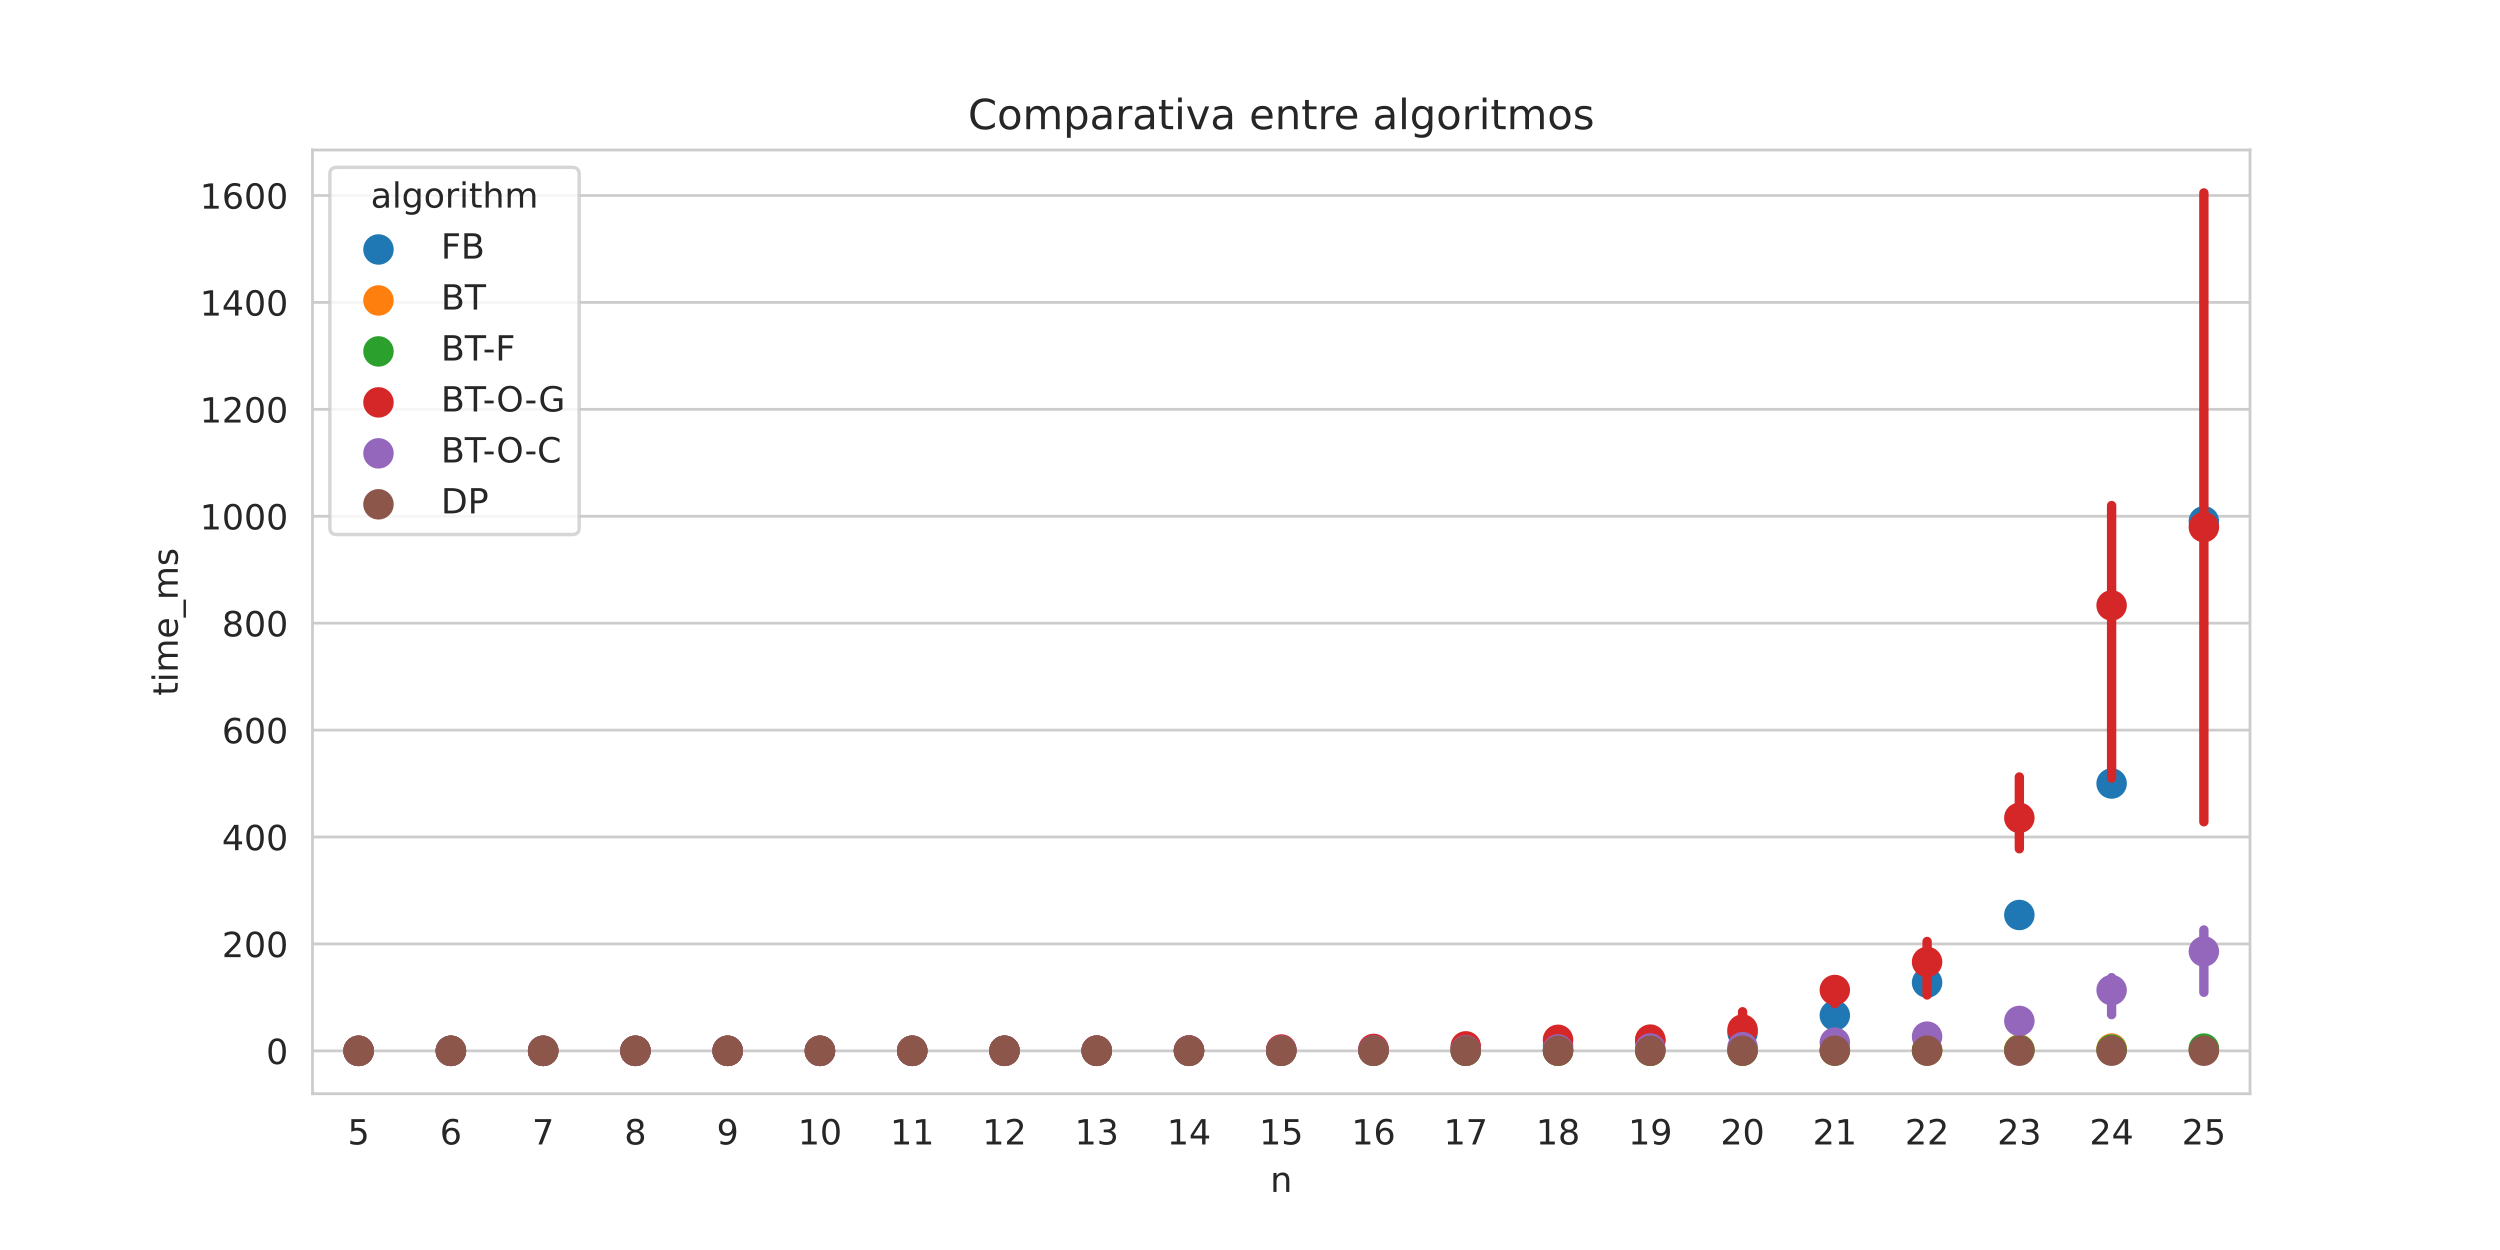 <?xml version="1.0" encoding="utf-8" standalone="no"?>
<!DOCTYPE svg PUBLIC "-//W3C//DTD SVG 1.1//EN"
  "http://www.w3.org/Graphics/SVG/1.1/DTD/svg11.dtd">
<!-- Created with matplotlib (https://matplotlib.org/) -->
<svg height="360pt" version="1.1" viewBox="0 0 720 360" width="720pt" xmlns="http://www.w3.org/2000/svg" xmlns:xlink="http://www.w3.org/1999/xlink">
 <defs>
  <style type="text/css">*{stroke-linecap:butt;stroke-linejoin:round;}</style>
 </defs>
 <g id="figure_1">
  <g id="patch_1">
   <path d="M 0 360 
L 720 360 
L 720 0 
L 0 0 
z
" style="fill:#ffffff;"/>
  </g>
  <g id="axes_1">
   <g id="patch_2">
    <path d="M 90 315 
L 648 315 
L 648 43.2 
L 90 43.2 
z
" style="fill:#ffffff;"/>
   </g>
   <g id="matplotlib.axis_1">
    <g id="xtick_1">
     <g id="text_1">
      <!-- 5 -->
      <g style="fill:#262626;" transform="translate(100.104 329.598)scale(0.1 -0.1)">
       <defs>
        <path d="M 10.797 72.906 
L 49.516 72.906 
L 49.516 64.594 
L 19.828 64.594 
L 19.828 46.734 
Q 21.969 47.469 24.109 47.828 
Q 26.266 48.188 28.422 48.188 
Q 40.625 48.188 47.75 41.5 
Q 54.891 34.812 54.891 23.391 
Q 54.891 11.625 47.562 5.094 
Q 40.234 -1.422 26.906 -1.422 
Q 22.312 -1.422 17.547 -0.641 
Q 12.797 0.141 7.719 1.703 
L 7.719 11.625 
Q 12.109 9.234 16.797 8.062 
Q 21.484 6.891 26.703 6.891 
Q 35.156 6.891 40.078 11.328 
Q 45.016 15.766 45.016 23.391 
Q 45.016 31 40.078 35.438 
Q 35.156 39.891 26.703 39.891 
Q 22.75 39.891 18.812 39.016 
Q 14.891 38.141 10.797 36.281 
z
" id="DejaVuSans-53"/>
       </defs>
       <use xlink:href="#DejaVuSans-53"/>
      </g>
     </g>
    </g>
    <g id="xtick_2">
     <g id="text_2">
      <!-- 6 -->
      <g style="fill:#262626;" transform="translate(126.676 329.598)scale(0.1 -0.1)">
       <defs>
        <path d="M 33.016 40.375 
Q 26.375 40.375 22.484 35.828 
Q 18.609 31.297 18.609 23.391 
Q 18.609 15.531 22.484 10.953 
Q 26.375 6.391 33.016 6.391 
Q 39.656 6.391 43.531 10.953 
Q 47.406 15.531 47.406 23.391 
Q 47.406 31.297 43.531 35.828 
Q 39.656 40.375 33.016 40.375 
z
M 52.594 71.297 
L 52.594 62.312 
Q 48.875 64.062 45.094 64.984 
Q 41.312 65.922 37.594 65.922 
Q 27.828 65.922 22.672 59.328 
Q 17.531 52.734 16.797 39.406 
Q 19.672 43.656 24.016 45.922 
Q 28.375 48.188 33.594 48.188 
Q 44.578 48.188 50.953 41.516 
Q 57.328 34.859 57.328 23.391 
Q 57.328 12.156 50.688 5.359 
Q 44.047 -1.422 33.016 -1.422 
Q 20.359 -1.422 13.672 8.266 
Q 6.984 17.969 6.984 36.375 
Q 6.984 53.656 15.188 63.938 
Q 23.391 74.219 37.203 74.219 
Q 40.922 74.219 44.703 73.484 
Q 48.484 72.75 52.594 71.297 
z
" id="DejaVuSans-54"/>
       </defs>
       <use xlink:href="#DejaVuSans-54"/>
      </g>
     </g>
    </g>
    <g id="xtick_3">
     <g id="text_3">
      <!-- 7 -->
      <g style="fill:#262626;" transform="translate(153.247 329.598)scale(0.1 -0.1)">
       <defs>
        <path d="M 8.203 72.906 
L 55.078 72.906 
L 55.078 68.703 
L 28.609 0 
L 18.312 0 
L 43.219 64.594 
L 8.203 64.594 
z
" id="DejaVuSans-55"/>
       </defs>
       <use xlink:href="#DejaVuSans-55"/>
      </g>
     </g>
    </g>
    <g id="xtick_4">
     <g id="text_4">
      <!-- 8 -->
      <g style="fill:#262626;" transform="translate(179.819 329.598)scale(0.1 -0.1)">
       <defs>
        <path d="M 31.781 34.625 
Q 24.75 34.625 20.719 30.859 
Q 16.703 27.094 16.703 20.516 
Q 16.703 13.922 20.719 10.156 
Q 24.75 6.391 31.781 6.391 
Q 38.812 6.391 42.859 10.172 
Q 46.922 13.969 46.922 20.516 
Q 46.922 27.094 42.891 30.859 
Q 38.875 34.625 31.781 34.625 
z
M 21.922 38.812 
Q 15.578 40.375 12.031 44.719 
Q 8.5 49.078 8.5 55.328 
Q 8.5 64.062 14.719 69.141 
Q 20.953 74.219 31.781 74.219 
Q 42.672 74.219 48.875 69.141 
Q 55.078 64.062 55.078 55.328 
Q 55.078 49.078 51.531 44.719 
Q 48 40.375 41.703 38.812 
Q 48.828 37.156 52.797 32.312 
Q 56.781 27.484 56.781 20.516 
Q 56.781 9.906 50.312 4.234 
Q 43.844 -1.422 31.781 -1.422 
Q 19.734 -1.422 13.25 4.234 
Q 6.781 9.906 6.781 20.516 
Q 6.781 27.484 10.781 32.312 
Q 14.797 37.156 21.922 38.812 
z
M 18.312 54.391 
Q 18.312 48.734 21.844 45.562 
Q 25.391 42.391 31.781 42.391 
Q 38.141 42.391 41.719 45.562 
Q 45.312 48.734 45.312 54.391 
Q 45.312 60.062 41.719 63.234 
Q 38.141 66.406 31.781 66.406 
Q 25.391 66.406 21.844 63.234 
Q 18.312 60.062 18.312 54.391 
z
" id="DejaVuSans-56"/>
       </defs>
       <use xlink:href="#DejaVuSans-56"/>
      </g>
     </g>
    </g>
    <g id="xtick_5">
     <g id="text_5">
      <!-- 9 -->
      <g style="fill:#262626;" transform="translate(206.39 329.598)scale(0.1 -0.1)">
       <defs>
        <path d="M 10.984 1.516 
L 10.984 10.5 
Q 14.703 8.734 18.5 7.812 
Q 22.312 6.891 25.984 6.891 
Q 35.75 6.891 40.891 13.453 
Q 46.047 20.016 46.781 33.406 
Q 43.953 29.203 39.594 26.953 
Q 35.25 24.703 29.984 24.703 
Q 19.047 24.703 12.672 31.312 
Q 6.297 37.938 6.297 49.422 
Q 6.297 60.641 12.938 67.422 
Q 19.578 74.219 30.609 74.219 
Q 43.266 74.219 49.922 64.516 
Q 56.594 54.828 56.594 36.375 
Q 56.594 19.141 48.406 8.859 
Q 40.234 -1.422 26.422 -1.422 
Q 22.703 -1.422 18.891 -0.688 
Q 15.094 0.047 10.984 1.516 
z
M 30.609 32.422 
Q 37.25 32.422 41.125 36.953 
Q 45.016 41.5 45.016 49.422 
Q 45.016 57.281 41.125 61.844 
Q 37.25 66.406 30.609 66.406 
Q 23.969 66.406 20.094 61.844 
Q 16.219 57.281 16.219 49.422 
Q 16.219 41.5 20.094 36.953 
Q 23.969 32.422 30.609 32.422 
z
" id="DejaVuSans-57"/>
       </defs>
       <use xlink:href="#DejaVuSans-57"/>
      </g>
     </g>
    </g>
    <g id="xtick_6">
     <g id="text_6">
      <!-- 10 -->
      <g style="fill:#262626;" transform="translate(229.78 329.598)scale(0.1 -0.1)">
       <defs>
        <path d="M 12.406 8.297 
L 28.516 8.297 
L 28.516 63.922 
L 10.984 60.406 
L 10.984 69.391 
L 28.422 72.906 
L 38.281 72.906 
L 38.281 8.297 
L 54.391 8.297 
L 54.391 0 
L 12.406 0 
z
" id="DejaVuSans-49"/>
        <path d="M 31.781 66.406 
Q 24.172 66.406 20.328 58.906 
Q 16.5 51.422 16.5 36.375 
Q 16.5 21.391 20.328 13.891 
Q 24.172 6.391 31.781 6.391 
Q 39.453 6.391 43.281 13.891 
Q 47.125 21.391 47.125 36.375 
Q 47.125 51.422 43.281 58.906 
Q 39.453 66.406 31.781 66.406 
z
M 31.781 74.219 
Q 44.047 74.219 50.516 64.516 
Q 56.984 54.828 56.984 36.375 
Q 56.984 17.969 50.516 8.266 
Q 44.047 -1.422 31.781 -1.422 
Q 19.531 -1.422 13.062 8.266 
Q 6.594 17.969 6.594 36.375 
Q 6.594 54.828 13.062 64.516 
Q 19.531 74.219 31.781 74.219 
z
" id="DejaVuSans-48"/>
       </defs>
       <use xlink:href="#DejaVuSans-49"/>
       <use x="63.623" xlink:href="#DejaVuSans-48"/>
      </g>
     </g>
    </g>
    <g id="xtick_7">
     <g id="text_7">
      <!-- 11 -->
      <g style="fill:#262626;" transform="translate(256.352 329.598)scale(0.1 -0.1)">
       <use xlink:href="#DejaVuSans-49"/>
       <use x="63.623" xlink:href="#DejaVuSans-49"/>
      </g>
     </g>
    </g>
    <g id="xtick_8">
     <g id="text_8">
      <!-- 12 -->
      <g style="fill:#262626;" transform="translate(282.923 329.598)scale(0.1 -0.1)">
       <defs>
        <path d="M 19.188 8.297 
L 53.609 8.297 
L 53.609 0 
L 7.328 0 
L 7.328 8.297 
Q 12.938 14.109 22.625 23.891 
Q 32.328 33.688 34.812 36.531 
Q 39.547 41.844 41.422 45.531 
Q 43.312 49.219 43.312 52.781 
Q 43.312 58.594 39.234 62.25 
Q 35.156 65.922 28.609 65.922 
Q 23.969 65.922 18.812 64.312 
Q 13.672 62.703 7.812 59.422 
L 7.812 69.391 
Q 13.766 71.781 18.938 73 
Q 24.125 74.219 28.422 74.219 
Q 39.75 74.219 46.484 68.547 
Q 53.219 62.891 53.219 53.422 
Q 53.219 48.922 51.531 44.891 
Q 49.859 40.875 45.406 35.406 
Q 44.188 33.984 37.641 27.219 
Q 31.109 20.453 19.188 8.297 
z
" id="DejaVuSans-50"/>
       </defs>
       <use xlink:href="#DejaVuSans-49"/>
       <use x="63.623" xlink:href="#DejaVuSans-50"/>
      </g>
     </g>
    </g>
    <g id="xtick_9">
     <g id="text_9">
      <!-- 13 -->
      <g style="fill:#262626;" transform="translate(309.495 329.598)scale(0.1 -0.1)">
       <defs>
        <path d="M 40.578 39.312 
Q 47.656 37.797 51.625 33 
Q 55.609 28.219 55.609 21.188 
Q 55.609 10.406 48.188 4.484 
Q 40.766 -1.422 27.094 -1.422 
Q 22.516 -1.422 17.656 -0.516 
Q 12.797 0.391 7.625 2.203 
L 7.625 11.719 
Q 11.719 9.328 16.594 8.109 
Q 21.484 6.891 26.812 6.891 
Q 36.078 6.891 40.938 10.547 
Q 45.797 14.203 45.797 21.188 
Q 45.797 27.641 41.281 31.266 
Q 36.766 34.906 28.719 34.906 
L 20.219 34.906 
L 20.219 43.016 
L 29.109 43.016 
Q 36.375 43.016 40.234 45.922 
Q 44.094 48.828 44.094 54.297 
Q 44.094 59.906 40.109 62.906 
Q 36.141 65.922 28.719 65.922 
Q 24.656 65.922 20.016 65.031 
Q 15.375 64.156 9.812 62.312 
L 9.812 71.094 
Q 15.438 72.656 20.344 73.438 
Q 25.25 74.219 29.594 74.219 
Q 40.828 74.219 47.359 69.109 
Q 53.906 64.016 53.906 55.328 
Q 53.906 49.266 50.438 45.094 
Q 46.969 40.922 40.578 39.312 
z
" id="DejaVuSans-51"/>
       </defs>
       <use xlink:href="#DejaVuSans-49"/>
       <use x="63.623" xlink:href="#DejaVuSans-51"/>
      </g>
     </g>
    </g>
    <g id="xtick_10">
     <g id="text_10">
      <!-- 14 -->
      <g style="fill:#262626;" transform="translate(336.066 329.598)scale(0.1 -0.1)">
       <defs>
        <path d="M 37.797 64.312 
L 12.891 25.391 
L 37.797 25.391 
z
M 35.203 72.906 
L 47.609 72.906 
L 47.609 25.391 
L 58.016 25.391 
L 58.016 17.188 
L 47.609 17.188 
L 47.609 0 
L 37.797 0 
L 37.797 17.188 
L 4.891 17.188 
L 4.891 26.703 
z
" id="DejaVuSans-52"/>
       </defs>
       <use xlink:href="#DejaVuSans-49"/>
       <use x="63.623" xlink:href="#DejaVuSans-52"/>
      </g>
     </g>
    </g>
    <g id="xtick_11">
     <g id="text_11">
      <!-- 15 -->
      <g style="fill:#262626;" transform="translate(362.637 329.598)scale(0.1 -0.1)">
       <use xlink:href="#DejaVuSans-49"/>
       <use x="63.623" xlink:href="#DejaVuSans-53"/>
      </g>
     </g>
    </g>
    <g id="xtick_12">
     <g id="text_12">
      <!-- 16 -->
      <g style="fill:#262626;" transform="translate(389.209 329.598)scale(0.1 -0.1)">
       <use xlink:href="#DejaVuSans-49"/>
       <use x="63.623" xlink:href="#DejaVuSans-54"/>
      </g>
     </g>
    </g>
    <g id="xtick_13">
     <g id="text_13">
      <!-- 17 -->
      <g style="fill:#262626;" transform="translate(415.78 329.598)scale(0.1 -0.1)">
       <use xlink:href="#DejaVuSans-49"/>
       <use x="63.623" xlink:href="#DejaVuSans-55"/>
      </g>
     </g>
    </g>
    <g id="xtick_14">
     <g id="text_14">
      <!-- 18 -->
      <g style="fill:#262626;" transform="translate(442.352 329.598)scale(0.1 -0.1)">
       <use xlink:href="#DejaVuSans-49"/>
       <use x="63.623" xlink:href="#DejaVuSans-56"/>
      </g>
     </g>
    </g>
    <g id="xtick_15">
     <g id="text_15">
      <!-- 19 -->
      <g style="fill:#262626;" transform="translate(468.923 329.598)scale(0.1 -0.1)">
       <use xlink:href="#DejaVuSans-49"/>
       <use x="63.623" xlink:href="#DejaVuSans-57"/>
      </g>
     </g>
    </g>
    <g id="xtick_16">
     <g id="text_16">
      <!-- 20 -->
      <g style="fill:#262626;" transform="translate(495.495 329.598)scale(0.1 -0.1)">
       <use xlink:href="#DejaVuSans-50"/>
       <use x="63.623" xlink:href="#DejaVuSans-48"/>
      </g>
     </g>
    </g>
    <g id="xtick_17">
     <g id="text_17">
      <!-- 21 -->
      <g style="fill:#262626;" transform="translate(522.066 329.598)scale(0.1 -0.1)">
       <use xlink:href="#DejaVuSans-50"/>
       <use x="63.623" xlink:href="#DejaVuSans-49"/>
      </g>
     </g>
    </g>
    <g id="xtick_18">
     <g id="text_18">
      <!-- 22 -->
      <g style="fill:#262626;" transform="translate(548.638 329.598)scale(0.1 -0.1)">
       <use xlink:href="#DejaVuSans-50"/>
       <use x="63.623" xlink:href="#DejaVuSans-50"/>
      </g>
     </g>
    </g>
    <g id="xtick_19">
     <g id="text_19">
      <!-- 23 -->
      <g style="fill:#262626;" transform="translate(575.209 329.598)scale(0.1 -0.1)">
       <use xlink:href="#DejaVuSans-50"/>
       <use x="63.623" xlink:href="#DejaVuSans-51"/>
      </g>
     </g>
    </g>
    <g id="xtick_20">
     <g id="text_20">
      <!-- 24 -->
      <g style="fill:#262626;" transform="translate(601.78 329.598)scale(0.1 -0.1)">
       <use xlink:href="#DejaVuSans-50"/>
       <use x="63.623" xlink:href="#DejaVuSans-52"/>
      </g>
     </g>
    </g>
    <g id="xtick_21">
     <g id="text_21">
      <!-- 25 -->
      <g style="fill:#262626;" transform="translate(628.352 329.598)scale(0.1 -0.1)">
       <use xlink:href="#DejaVuSans-50"/>
       <use x="63.623" xlink:href="#DejaVuSans-53"/>
      </g>
     </g>
    </g>
    <g id="text_22">
     <!-- n -->
     <g style="fill:#262626;" transform="translate(365.831 343.277)scale(0.1 -0.1)">
      <defs>
       <path d="M 54.891 33.016 
L 54.891 0 
L 45.906 0 
L 45.906 32.719 
Q 45.906 40.484 42.875 44.328 
Q 39.844 48.188 33.797 48.188 
Q 26.516 48.188 22.312 43.547 
Q 18.109 38.922 18.109 30.906 
L 18.109 0 
L 9.078 0 
L 9.078 54.688 
L 18.109 54.688 
L 18.109 46.188 
Q 21.344 51.125 25.703 53.562 
Q 30.078 56 35.797 56 
Q 45.219 56 50.047 50.172 
Q 54.891 44.344 54.891 33.016 
z
" id="DejaVuSans-110"/>
      </defs>
      <use xlink:href="#DejaVuSans-110"/>
     </g>
    </g>
   </g>
   <g id="matplotlib.axis_2">
    <g id="ytick_1">
     <g id="line2d_1">
      <path clip-path="url(#p889a855786)" d="M 90 302.646 
L 648 302.646 
" style="fill:none;stroke:#cccccc;stroke-linecap:round;stroke-width:0.8;"/>
     </g>
     <g id="text_23">
      <!-- 0 -->
      <g style="fill:#262626;" transform="translate(76.638 306.445)scale(0.1 -0.1)">
       <use xlink:href="#DejaVuSans-48"/>
      </g>
     </g>
    </g>
    <g id="ytick_2">
     <g id="line2d_2">
      <path clip-path="url(#p889a855786)" d="M 90 271.853 
L 648 271.853 
" style="fill:none;stroke:#cccccc;stroke-linecap:round;stroke-width:0.8;"/>
     </g>
     <g id="text_24">
      <!-- 200 -->
      <g style="fill:#262626;" transform="translate(63.913 275.652)scale(0.1 -0.1)">
       <use xlink:href="#DejaVuSans-50"/>
       <use x="63.623" xlink:href="#DejaVuSans-48"/>
       <use x="127.246" xlink:href="#DejaVuSans-48"/>
      </g>
     </g>
    </g>
    <g id="ytick_3">
     <g id="line2d_3">
      <path clip-path="url(#p889a855786)" d="M 90 241.06 
L 648 241.06 
" style="fill:none;stroke:#cccccc;stroke-linecap:round;stroke-width:0.8;"/>
     </g>
     <g id="text_25">
      <!-- 400 -->
      <g style="fill:#262626;" transform="translate(63.913 244.86)scale(0.1 -0.1)">
       <use xlink:href="#DejaVuSans-52"/>
       <use x="63.623" xlink:href="#DejaVuSans-48"/>
       <use x="127.246" xlink:href="#DejaVuSans-48"/>
      </g>
     </g>
    </g>
    <g id="ytick_4">
     <g id="line2d_4">
      <path clip-path="url(#p889a855786)" d="M 90 210.268 
L 648 210.268 
" style="fill:none;stroke:#cccccc;stroke-linecap:round;stroke-width:0.8;"/>
     </g>
     <g id="text_26">
      <!-- 600 -->
      <g style="fill:#262626;" transform="translate(63.913 214.067)scale(0.1 -0.1)">
       <use xlink:href="#DejaVuSans-54"/>
       <use x="63.623" xlink:href="#DejaVuSans-48"/>
       <use x="127.246" xlink:href="#DejaVuSans-48"/>
      </g>
     </g>
    </g>
    <g id="ytick_5">
     <g id="line2d_5">
      <path clip-path="url(#p889a855786)" d="M 90 179.475 
L 648 179.475 
" style="fill:none;stroke:#cccccc;stroke-linecap:round;stroke-width:0.8;"/>
     </g>
     <g id="text_27">
      <!-- 800 -->
      <g style="fill:#262626;" transform="translate(63.913 183.274)scale(0.1 -0.1)">
       <use xlink:href="#DejaVuSans-56"/>
       <use x="63.623" xlink:href="#DejaVuSans-48"/>
       <use x="127.246" xlink:href="#DejaVuSans-48"/>
      </g>
     </g>
    </g>
    <g id="ytick_6">
     <g id="line2d_6">
      <path clip-path="url(#p889a855786)" d="M 90 148.682 
L 648 148.682 
" style="fill:none;stroke:#cccccc;stroke-linecap:round;stroke-width:0.8;"/>
     </g>
     <g id="text_28">
      <!-- 1000 -->
      <g style="fill:#262626;" transform="translate(57.55 152.482)scale(0.1 -0.1)">
       <use xlink:href="#DejaVuSans-49"/>
       <use x="63.623" xlink:href="#DejaVuSans-48"/>
       <use x="127.246" xlink:href="#DejaVuSans-48"/>
       <use x="190.869" xlink:href="#DejaVuSans-48"/>
      </g>
     </g>
    </g>
    <g id="ytick_7">
     <g id="line2d_7">
      <path clip-path="url(#p889a855786)" d="M 90 117.89 
L 648 117.89 
" style="fill:none;stroke:#cccccc;stroke-linecap:round;stroke-width:0.8;"/>
     </g>
     <g id="text_29">
      <!-- 1200 -->
      <g style="fill:#262626;" transform="translate(57.55 121.689)scale(0.1 -0.1)">
       <use xlink:href="#DejaVuSans-49"/>
       <use x="63.623" xlink:href="#DejaVuSans-50"/>
       <use x="127.246" xlink:href="#DejaVuSans-48"/>
       <use x="190.869" xlink:href="#DejaVuSans-48"/>
      </g>
     </g>
    </g>
    <g id="ytick_8">
     <g id="line2d_8">
      <path clip-path="url(#p889a855786)" d="M 90 87.097 
L 648 87.097 
" style="fill:none;stroke:#cccccc;stroke-linecap:round;stroke-width:0.8;"/>
     </g>
     <g id="text_30">
      <!-- 1400 -->
      <g style="fill:#262626;" transform="translate(57.55 90.896)scale(0.1 -0.1)">
       <use xlink:href="#DejaVuSans-49"/>
       <use x="63.623" xlink:href="#DejaVuSans-52"/>
       <use x="127.246" xlink:href="#DejaVuSans-48"/>
       <use x="190.869" xlink:href="#DejaVuSans-48"/>
      </g>
     </g>
    </g>
    <g id="ytick_9">
     <g id="line2d_9">
      <path clip-path="url(#p889a855786)" d="M 90 56.304 
L 648 56.304 
" style="fill:none;stroke:#cccccc;stroke-linecap:round;stroke-width:0.8;"/>
     </g>
     <g id="text_31">
      <!-- 1600 -->
      <g style="fill:#262626;" transform="translate(57.55 60.104)scale(0.1 -0.1)">
       <use xlink:href="#DejaVuSans-49"/>
       <use x="63.623" xlink:href="#DejaVuSans-54"/>
       <use x="127.246" xlink:href="#DejaVuSans-48"/>
       <use x="190.869" xlink:href="#DejaVuSans-48"/>
      </g>
     </g>
    </g>
    <g id="text_32">
     <!-- time_ms -->
     <g style="fill:#262626;" transform="translate(51.192 200.371)rotate(-90)scale(0.1 -0.1)">
      <defs>
       <path d="M 18.312 70.219 
L 18.312 54.688 
L 36.812 54.688 
L 36.812 47.703 
L 18.312 47.703 
L 18.312 18.016 
Q 18.312 11.328 20.141 9.422 
Q 21.969 7.516 27.594 7.516 
L 36.812 7.516 
L 36.812 0 
L 27.594 0 
Q 17.188 0 13.234 3.875 
Q 9.281 7.766 9.281 18.016 
L 9.281 47.703 
L 2.688 47.703 
L 2.688 54.688 
L 9.281 54.688 
L 9.281 70.219 
z
" id="DejaVuSans-116"/>
       <path d="M 9.422 54.688 
L 18.406 54.688 
L 18.406 0 
L 9.422 0 
z
M 9.422 75.984 
L 18.406 75.984 
L 18.406 64.594 
L 9.422 64.594 
z
" id="DejaVuSans-105"/>
       <path d="M 52 44.188 
Q 55.375 50.25 60.062 53.125 
Q 64.75 56 71.094 56 
Q 79.641 56 84.281 50.016 
Q 88.922 44.047 88.922 33.016 
L 88.922 0 
L 79.891 0 
L 79.891 32.719 
Q 79.891 40.578 77.094 44.375 
Q 74.312 48.188 68.609 48.188 
Q 61.625 48.188 57.562 43.547 
Q 53.516 38.922 53.516 30.906 
L 53.516 0 
L 44.484 0 
L 44.484 32.719 
Q 44.484 40.625 41.703 44.406 
Q 38.922 48.188 33.109 48.188 
Q 26.219 48.188 22.156 43.531 
Q 18.109 38.875 18.109 30.906 
L 18.109 0 
L 9.078 0 
L 9.078 54.688 
L 18.109 54.688 
L 18.109 46.188 
Q 21.188 51.219 25.484 53.609 
Q 29.781 56 35.688 56 
Q 41.656 56 45.828 52.969 
Q 50 49.953 52 44.188 
z
" id="DejaVuSans-109"/>
       <path d="M 56.203 29.594 
L 56.203 25.203 
L 14.891 25.203 
Q 15.484 15.922 20.484 11.062 
Q 25.484 6.203 34.422 6.203 
Q 39.594 6.203 44.453 7.469 
Q 49.312 8.734 54.109 11.281 
L 54.109 2.781 
Q 49.266 0.734 44.188 -0.344 
Q 39.109 -1.422 33.891 -1.422 
Q 20.797 -1.422 13.156 6.188 
Q 5.516 13.812 5.516 26.812 
Q 5.516 40.234 12.766 48.109 
Q 20.016 56 32.328 56 
Q 43.359 56 49.781 48.891 
Q 56.203 41.797 56.203 29.594 
z
M 47.219 32.234 
Q 47.125 39.594 43.094 43.984 
Q 39.062 48.391 32.422 48.391 
Q 24.906 48.391 20.391 44.141 
Q 15.875 39.891 15.188 32.172 
z
" id="DejaVuSans-101"/>
       <path d="M 50.984 -16.609 
L 50.984 -23.578 
L -0.984 -23.578 
L -0.984 -16.609 
z
" id="DejaVuSans-95"/>
       <path d="M 44.281 53.078 
L 44.281 44.578 
Q 40.484 46.531 36.375 47.5 
Q 32.281 48.484 27.875 48.484 
Q 21.188 48.484 17.844 46.438 
Q 14.5 44.391 14.5 40.281 
Q 14.5 37.156 16.891 35.375 
Q 19.281 33.594 26.516 31.984 
L 29.594 31.297 
Q 39.156 29.25 43.188 25.516 
Q 47.219 21.781 47.219 15.094 
Q 47.219 7.469 41.188 3.016 
Q 35.156 -1.422 24.609 -1.422 
Q 20.219 -1.422 15.453 -0.562 
Q 10.688 0.297 5.422 2 
L 5.422 11.281 
Q 10.406 8.688 15.234 7.391 
Q 20.062 6.109 24.812 6.109 
Q 31.156 6.109 34.562 8.281 
Q 37.984 10.453 37.984 14.406 
Q 37.984 18.062 35.516 20.016 
Q 33.062 21.969 24.703 23.781 
L 21.578 24.516 
Q 13.234 26.266 9.516 29.906 
Q 5.812 33.547 5.812 39.891 
Q 5.812 47.609 11.281 51.797 
Q 16.75 56 26.812 56 
Q 31.781 56 36.172 55.266 
Q 40.578 54.547 44.281 53.078 
z
" id="DejaVuSans-115"/>
      </defs>
      <use xlink:href="#DejaVuSans-116"/>
      <use x="39.209" xlink:href="#DejaVuSans-105"/>
      <use x="66.992" xlink:href="#DejaVuSans-109"/>
      <use x="164.404" xlink:href="#DejaVuSans-101"/>
      <use x="225.928" xlink:href="#DejaVuSans-95"/>
      <use x="275.928" xlink:href="#DejaVuSans-109"/>
      <use x="373.34" xlink:href="#DejaVuSans-115"/>
     </g>
    </g>
   </g>
   <g id="PathCollection_1">
    <defs>
     <path d="M 0 3.384 
C 0.897 3.384 1.758 3.027 2.393 2.393 
C 3.027 1.758 3.384 0.897 3.384 0 
C 3.384 -0.897 3.027 -1.758 2.393 -2.393 
C 1.758 -3.027 0.897 -3.384 0 -3.384 
C -0.897 -3.384 -1.758 -3.027 -2.393 -2.393 
C -3.027 -1.758 -3.384 -0.897 -3.384 0 
C -3.384 0.897 -3.027 1.758 -2.393 2.393 
C -1.758 3.027 -0.897 3.384 0 3.384 
z
" id="m609e4a6f7f" style="stroke:#1f77b4;stroke-width:2.025;"/>
    </defs>
    <g clip-path="url(#p889a855786)">
     <use style="fill:#1f77b4;stroke:#1f77b4;stroke-width:2.025;" x="103.286" xlink:href="#m609e4a6f7f" y="302.645"/>
     <use style="fill:#1f77b4;stroke:#1f77b4;stroke-width:2.025;" x="129.857" xlink:href="#m609e4a6f7f" y="302.645"/>
     <use style="fill:#1f77b4;stroke:#1f77b4;stroke-width:2.025;" x="156.429" xlink:href="#m609e4a6f7f" y="302.644"/>
     <use style="fill:#1f77b4;stroke:#1f77b4;stroke-width:2.025;" x="183" xlink:href="#m609e4a6f7f" y="302.643"/>
     <use style="fill:#1f77b4;stroke:#1f77b4;stroke-width:2.025;" x="209.571" xlink:href="#m609e4a6f7f" y="302.642"/>
     <use style="fill:#1f77b4;stroke:#1f77b4;stroke-width:2.025;" x="236.143" xlink:href="#m609e4a6f7f" y="302.638"/>
     <use style="fill:#1f77b4;stroke:#1f77b4;stroke-width:2.025;" x="262.714" xlink:href="#m609e4a6f7f" y="302.631"/>
     <use style="fill:#1f77b4;stroke:#1f77b4;stroke-width:2.025;" x="289.286" xlink:href="#m609e4a6f7f" y="302.618"/>
     <use style="fill:#1f77b4;stroke:#1f77b4;stroke-width:2.025;" x="315.857" xlink:href="#m609e4a6f7f" y="302.594"/>
     <use style="fill:#1f77b4;stroke:#1f77b4;stroke-width:2.025;" x="342.429" xlink:href="#m609e4a6f7f" y="302.556"/>
     <use style="fill:#1f77b4;stroke:#1f77b4;stroke-width:2.025;" x="369" xlink:href="#m609e4a6f7f" y="302.439"/>
     <use style="fill:#1f77b4;stroke:#1f77b4;stroke-width:2.025;" x="395.571" xlink:href="#m609e4a6f7f" y="302.25"/>
     <use style="fill:#1f77b4;stroke:#1f77b4;stroke-width:2.025;" x="422.143" xlink:href="#m609e4a6f7f" y="301.956"/>
     <use style="fill:#1f77b4;stroke:#1f77b4;stroke-width:2.025;" x="448.714" xlink:href="#m609e4a6f7f" y="301.232"/>
     <use style="fill:#1f77b4;stroke:#1f77b4;stroke-width:2.025;" x="475.286" xlink:href="#m609e4a6f7f" y="299.777"/>
     <use style="fill:#1f77b4;stroke:#1f77b4;stroke-width:2.025;" x="501.857" xlink:href="#m609e4a6f7f" y="297.427"/>
     <use style="fill:#1f77b4;stroke:#1f77b4;stroke-width:2.025;" x="528.429" xlink:href="#m609e4a6f7f" y="292.447"/>
     <use style="fill:#1f77b4;stroke:#1f77b4;stroke-width:2.025;" x="555" xlink:href="#m609e4a6f7f" y="282.978"/>
     <use style="fill:#1f77b4;stroke:#1f77b4;stroke-width:2.025;" x="581.571" xlink:href="#m609e4a6f7f" y="263.514"/>
     <use style="fill:#1f77b4;stroke:#1f77b4;stroke-width:2.025;" x="608.143" xlink:href="#m609e4a6f7f" y="225.652"/>
     <use style="fill:#1f77b4;stroke:#1f77b4;stroke-width:2.025;" x="634.714" xlink:href="#m609e4a6f7f" y="150.133"/>
    </g>
   </g>
   <g id="line2d_10">
    <path clip-path="url(#p889a855786)" d="M 103.286 302.645 
L 103.286 302.645 
" style="fill:none;stroke:#1f77b4;stroke-linecap:round;stroke-width:2.7;"/>
   </g>
   <g id="line2d_11">
    <path clip-path="url(#p889a855786)" d="M 129.857 302.645 
L 129.857 302.645 
" style="fill:none;stroke:#1f77b4;stroke-linecap:round;stroke-width:2.7;"/>
   </g>
   <g id="line2d_12">
    <path clip-path="url(#p889a855786)" d="M 156.429 302.644 
L 156.429 302.644 
" style="fill:none;stroke:#1f77b4;stroke-linecap:round;stroke-width:2.7;"/>
   </g>
   <g id="line2d_13">
    <path clip-path="url(#p889a855786)" d="M 183 302.644 
L 183 302.643 
" style="fill:none;stroke:#1f77b4;stroke-linecap:round;stroke-width:2.7;"/>
   </g>
   <g id="line2d_14">
    <path clip-path="url(#p889a855786)" d="M 209.571 302.642 
L 209.571 302.641 
" style="fill:none;stroke:#1f77b4;stroke-linecap:round;stroke-width:2.7;"/>
   </g>
   <g id="line2d_15">
    <path clip-path="url(#p889a855786)" d="M 236.143 302.639 
L 236.143 302.638 
" style="fill:none;stroke:#1f77b4;stroke-linecap:round;stroke-width:2.7;"/>
   </g>
   <g id="line2d_16">
    <path clip-path="url(#p889a855786)" d="M 262.714 302.634 
L 262.714 302.63 
" style="fill:none;stroke:#1f77b4;stroke-linecap:round;stroke-width:2.7;"/>
   </g>
   <g id="line2d_17">
    <path clip-path="url(#p889a855786)" d="M 289.286 302.622 
L 289.286 302.615 
" style="fill:none;stroke:#1f77b4;stroke-linecap:round;stroke-width:2.7;"/>
   </g>
   <g id="line2d_18">
    <path clip-path="url(#p889a855786)" d="M 315.857 302.597 
L 315.857 302.591 
" style="fill:none;stroke:#1f77b4;stroke-linecap:round;stroke-width:2.7;"/>
   </g>
   <g id="line2d_19">
    <path clip-path="url(#p889a855786)" d="M 342.429 302.566 
L 342.429 302.545 
" style="fill:none;stroke:#1f77b4;stroke-linecap:round;stroke-width:2.7;"/>
   </g>
   <g id="line2d_20">
    <path clip-path="url(#p889a855786)" d="M 369 302.447 
L 369 302.427 
" style="fill:none;stroke:#1f77b4;stroke-linecap:round;stroke-width:2.7;"/>
   </g>
   <g id="line2d_21">
    <path clip-path="url(#p889a855786)" d="M 395.571 302.31 
L 395.571 302.162 
" style="fill:none;stroke:#1f77b4;stroke-linecap:round;stroke-width:2.7;"/>
   </g>
   <g id="line2d_22">
    <path clip-path="url(#p889a855786)" d="M 422.143 301.979 
L 422.143 301.94 
" style="fill:none;stroke:#1f77b4;stroke-linecap:round;stroke-width:2.7;"/>
   </g>
   <g id="line2d_23">
    <path clip-path="url(#p889a855786)" d="M 448.714 301.325 
L 448.714 301.098 
" style="fill:none;stroke:#1f77b4;stroke-linecap:round;stroke-width:2.7;"/>
   </g>
   <g id="line2d_24">
    <path clip-path="url(#p889a855786)" d="M 475.286 300.299 
L 475.286 299.386 
" style="fill:none;stroke:#1f77b4;stroke-linecap:round;stroke-width:2.7;"/>
   </g>
   <g id="line2d_25">
    <path clip-path="url(#p889a855786)" d="M 501.857 297.583 
L 501.857 297.318 
" style="fill:none;stroke:#1f77b4;stroke-linecap:round;stroke-width:2.7;"/>
   </g>
   <g id="line2d_26">
    <path clip-path="url(#p889a855786)" d="M 528.429 292.622 
L 528.429 292.336 
" style="fill:none;stroke:#1f77b4;stroke-linecap:round;stroke-width:2.7;"/>
   </g>
   <g id="line2d_27">
    <path clip-path="url(#p889a855786)" d="M 555 283.095 
L 555 282.765 
" style="fill:none;stroke:#1f77b4;stroke-linecap:round;stroke-width:2.7;"/>
   </g>
   <g id="line2d_28">
    <path clip-path="url(#p889a855786)" d="M 581.571 264.147 
L 581.571 262.725 
" style="fill:none;stroke:#1f77b4;stroke-linecap:round;stroke-width:2.7;"/>
   </g>
   <g id="line2d_29">
    <path clip-path="url(#p889a855786)" d="M 608.143 225.932 
L 608.143 225.45 
" style="fill:none;stroke:#1f77b4;stroke-linecap:round;stroke-width:2.7;"/>
   </g>
   <g id="line2d_30">
    <path clip-path="url(#p889a855786)" d="M 634.714 150.342 
L 634.714 149.813 
" style="fill:none;stroke:#1f77b4;stroke-linecap:round;stroke-width:2.7;"/>
   </g>
   <g id="PathCollection_2">
    <defs>
     <path d="M 0 3.384 
C 0.897 3.384 1.758 3.027 2.393 2.393 
C 3.027 1.758 3.384 0.897 3.384 0 
C 3.384 -0.897 3.027 -1.758 2.393 -2.393 
C 1.758 -3.027 0.897 -3.384 0 -3.384 
C -0.897 -3.384 -1.758 -3.027 -2.393 -2.393 
C -3.027 -1.758 -3.384 -0.897 -3.384 0 
C -3.384 0.897 -3.027 1.758 -2.393 2.393 
C -1.758 3.027 -0.897 3.384 0 3.384 
z
" id="m4f48f940cb" style="stroke:#ff7f0e;stroke-width:2.025;"/>
    </defs>
    <g clip-path="url(#p889a855786)">
     <use style="fill:#ff7f0e;stroke:#ff7f0e;stroke-width:2.025;" x="103.286" xlink:href="#m4f48f940cb" y="302.645"/>
     <use style="fill:#ff7f0e;stroke:#ff7f0e;stroke-width:2.025;" x="129.857" xlink:href="#m4f48f940cb" y="302.645"/>
     <use style="fill:#ff7f0e;stroke:#ff7f0e;stroke-width:2.025;" x="156.429" xlink:href="#m4f48f940cb" y="302.645"/>
     <use style="fill:#ff7f0e;stroke:#ff7f0e;stroke-width:2.025;" x="183" xlink:href="#m4f48f940cb" y="302.644"/>
     <use style="fill:#ff7f0e;stroke:#ff7f0e;stroke-width:2.025;" x="209.571" xlink:href="#m4f48f940cb" y="302.644"/>
     <use style="fill:#ff7f0e;stroke:#ff7f0e;stroke-width:2.025;" x="236.143" xlink:href="#m4f48f940cb" y="302.643"/>
     <use style="fill:#ff7f0e;stroke:#ff7f0e;stroke-width:2.025;" x="262.714" xlink:href="#m4f48f940cb" y="302.642"/>
     <use style="fill:#ff7f0e;stroke:#ff7f0e;stroke-width:2.025;" x="289.286" xlink:href="#m4f48f940cb" y="302.639"/>
     <use style="fill:#ff7f0e;stroke:#ff7f0e;stroke-width:2.025;" x="315.857" xlink:href="#m4f48f940cb" y="302.635"/>
     <use style="fill:#ff7f0e;stroke:#ff7f0e;stroke-width:2.025;" x="342.429" xlink:href="#m4f48f940cb" y="302.634"/>
     <use style="fill:#ff7f0e;stroke:#ff7f0e;stroke-width:2.025;" x="369" xlink:href="#m4f48f940cb" y="302.626"/>
     <use style="fill:#ff7f0e;stroke:#ff7f0e;stroke-width:2.025;" x="395.571" xlink:href="#m4f48f940cb" y="302.621"/>
     <use style="fill:#ff7f0e;stroke:#ff7f0e;stroke-width:2.025;" x="422.143" xlink:href="#m4f48f940cb" y="302.597"/>
     <use style="fill:#ff7f0e;stroke:#ff7f0e;stroke-width:2.025;" x="448.714" xlink:href="#m4f48f940cb" y="302.564"/>
     <use style="fill:#ff7f0e;stroke:#ff7f0e;stroke-width:2.025;" x="475.286" xlink:href="#m4f48f940cb" y="302.582"/>
     <use style="fill:#ff7f0e;stroke:#ff7f0e;stroke-width:2.025;" x="501.857" xlink:href="#m4f48f940cb" y="302.545"/>
     <use style="fill:#ff7f0e;stroke:#ff7f0e;stroke-width:2.025;" x="528.429" xlink:href="#m4f48f940cb" y="302.48"/>
     <use style="fill:#ff7f0e;stroke:#ff7f0e;stroke-width:2.025;" x="555" xlink:href="#m4f48f940cb" y="302.447"/>
     <use style="fill:#ff7f0e;stroke:#ff7f0e;stroke-width:2.025;" x="581.571" xlink:href="#m4f48f940cb" y="302.264"/>
     <use style="fill:#ff7f0e;stroke:#ff7f0e;stroke-width:2.025;" x="608.143" xlink:href="#m4f48f940cb" y="301.997"/>
     <use style="fill:#ff7f0e;stroke:#ff7f0e;stroke-width:2.025;" x="634.714" xlink:href="#m4f48f940cb" y="302.196"/>
    </g>
   </g>
   <g id="line2d_31">
    <path clip-path="url(#p889a855786)" d="M 103.286 302.645 
L 103.286 302.645 
" style="fill:none;stroke:#ff7f0e;stroke-linecap:round;stroke-width:2.7;"/>
   </g>
   <g id="line2d_32">
    <path clip-path="url(#p889a855786)" d="M 129.857 302.645 
L 129.857 302.645 
" style="fill:none;stroke:#ff7f0e;stroke-linecap:round;stroke-width:2.7;"/>
   </g>
   <g id="line2d_33">
    <path clip-path="url(#p889a855786)" d="M 156.429 302.645 
L 156.429 302.644 
" style="fill:none;stroke:#ff7f0e;stroke-linecap:round;stroke-width:2.7;"/>
   </g>
   <g id="line2d_34">
    <path clip-path="url(#p889a855786)" d="M 183 302.644 
L 183 302.644 
" style="fill:none;stroke:#ff7f0e;stroke-linecap:round;stroke-width:2.7;"/>
   </g>
   <g id="line2d_35">
    <path clip-path="url(#p889a855786)" d="M 209.571 302.644 
L 209.571 302.643 
" style="fill:none;stroke:#ff7f0e;stroke-linecap:round;stroke-width:2.7;"/>
   </g>
   <g id="line2d_36">
    <path clip-path="url(#p889a855786)" d="M 236.143 302.643 
L 236.143 302.642 
" style="fill:none;stroke:#ff7f0e;stroke-linecap:round;stroke-width:2.7;"/>
   </g>
   <g id="line2d_37">
    <path clip-path="url(#p889a855786)" d="M 262.714 302.643 
L 262.714 302.641 
" style="fill:none;stroke:#ff7f0e;stroke-linecap:round;stroke-width:2.7;"/>
   </g>
   <g id="line2d_38">
    <path clip-path="url(#p889a855786)" d="M 289.286 302.641 
L 289.286 302.637 
" style="fill:none;stroke:#ff7f0e;stroke-linecap:round;stroke-width:2.7;"/>
   </g>
   <g id="line2d_39">
    <path clip-path="url(#p889a855786)" d="M 315.857 302.638 
L 315.857 302.633 
" style="fill:none;stroke:#ff7f0e;stroke-linecap:round;stroke-width:2.7;"/>
   </g>
   <g id="line2d_40">
    <path clip-path="url(#p889a855786)" d="M 342.429 302.641 
L 342.429 302.629 
" style="fill:none;stroke:#ff7f0e;stroke-linecap:round;stroke-width:2.7;"/>
   </g>
   <g id="line2d_41">
    <path clip-path="url(#p889a855786)" d="M 369 302.629 
L 369 302.623 
" style="fill:none;stroke:#ff7f0e;stroke-linecap:round;stroke-width:2.7;"/>
   </g>
   <g id="line2d_42">
    <path clip-path="url(#p889a855786)" d="M 395.571 302.628 
L 395.571 302.617 
" style="fill:none;stroke:#ff7f0e;stroke-linecap:round;stroke-width:2.7;"/>
   </g>
   <g id="line2d_43">
    <path clip-path="url(#p889a855786)" d="M 422.143 302.604 
L 422.143 302.59 
" style="fill:none;stroke:#ff7f0e;stroke-linecap:round;stroke-width:2.7;"/>
   </g>
   <g id="line2d_44">
    <path clip-path="url(#p889a855786)" d="M 448.714 302.579 
L 448.714 302.548 
" style="fill:none;stroke:#ff7f0e;stroke-linecap:round;stroke-width:2.7;"/>
   </g>
   <g id="line2d_45">
    <path clip-path="url(#p889a855786)" d="M 475.286 302.628 
L 475.286 302.547 
" style="fill:none;stroke:#ff7f0e;stroke-linecap:round;stroke-width:2.7;"/>
   </g>
   <g id="line2d_46">
    <path clip-path="url(#p889a855786)" d="M 501.857 302.595 
L 501.857 302.465 
" style="fill:none;stroke:#ff7f0e;stroke-linecap:round;stroke-width:2.7;"/>
   </g>
   <g id="line2d_47">
    <path clip-path="url(#p889a855786)" d="M 528.429 302.504 
L 528.429 302.448 
" style="fill:none;stroke:#ff7f0e;stroke-linecap:round;stroke-width:2.7;"/>
   </g>
   <g id="line2d_48">
    <path clip-path="url(#p889a855786)" d="M 555 302.478 
L 555 302.42 
" style="fill:none;stroke:#ff7f0e;stroke-linecap:round;stroke-width:2.7;"/>
   </g>
   <g id="line2d_49">
    <path clip-path="url(#p889a855786)" d="M 581.571 302.381 
L 581.571 302.136 
" style="fill:none;stroke:#ff7f0e;stroke-linecap:round;stroke-width:2.7;"/>
   </g>
   <g id="line2d_50">
    <path clip-path="url(#p889a855786)" d="M 608.143 302.43 
L 608.143 301.663 
" style="fill:none;stroke:#ff7f0e;stroke-linecap:round;stroke-width:2.7;"/>
   </g>
   <g id="line2d_51">
    <path clip-path="url(#p889a855786)" d="M 634.714 302.37 
L 634.714 301.879 
" style="fill:none;stroke:#ff7f0e;stroke-linecap:round;stroke-width:2.7;"/>
   </g>
   <g id="patch_3">
    <path d="M 90 315 
L 90 43.2 
" style="fill:none;stroke:#cccccc;stroke-linecap:square;stroke-linejoin:miter;stroke-width:0.8;"/>
   </g>
   <g id="patch_4">
    <path d="M 648 315 
L 648 43.2 
" style="fill:none;stroke:#cccccc;stroke-linecap:square;stroke-linejoin:miter;stroke-width:0.8;"/>
   </g>
   <g id="patch_5">
    <path d="M 90 315 
L 648 315 
" style="fill:none;stroke:#cccccc;stroke-linecap:square;stroke-linejoin:miter;stroke-width:0.8;"/>
   </g>
   <g id="patch_6">
    <path d="M 90 43.2 
L 648 43.2 
" style="fill:none;stroke:#cccccc;stroke-linecap:square;stroke-linejoin:miter;stroke-width:0.8;"/>
   </g>
   <g id="PathCollection_3">
    <defs>
     <path d="M 0 3.384 
C 0.897 3.384 1.758 3.027 2.393 2.393 
C 3.027 1.758 3.384 0.897 3.384 0 
C 3.384 -0.897 3.027 -1.758 2.393 -2.393 
C 1.758 -3.027 0.897 -3.384 0 -3.384 
C -0.897 -3.384 -1.758 -3.027 -2.393 -2.393 
C -3.027 -1.758 -3.384 -0.897 -3.384 0 
C -3.384 0.897 -3.027 1.758 -2.393 2.393 
C -1.758 3.027 -0.897 3.384 0 3.384 
z
" id="m27061121c2" style="stroke:#2ca02c;stroke-width:2.025;"/>
    </defs>
    <g clip-path="url(#p889a855786)">
     <use style="fill:#2ca02c;stroke:#2ca02c;stroke-width:2.025;" x="103.286" xlink:href="#m27061121c2" y="302.645"/>
     <use style="fill:#2ca02c;stroke:#2ca02c;stroke-width:2.025;" x="129.857" xlink:href="#m27061121c2" y="302.645"/>
     <use style="fill:#2ca02c;stroke:#2ca02c;stroke-width:2.025;" x="156.429" xlink:href="#m27061121c2" y="302.645"/>
     <use style="fill:#2ca02c;stroke:#2ca02c;stroke-width:2.025;" x="183" xlink:href="#m27061121c2" y="302.645"/>
     <use style="fill:#2ca02c;stroke:#2ca02c;stroke-width:2.025;" x="209.571" xlink:href="#m27061121c2" y="302.645"/>
     <use style="fill:#2ca02c;stroke:#2ca02c;stroke-width:2.025;" x="236.143" xlink:href="#m27061121c2" y="302.644"/>
     <use style="fill:#2ca02c;stroke:#2ca02c;stroke-width:2.025;" x="262.714" xlink:href="#m27061121c2" y="302.645"/>
     <use style="fill:#2ca02c;stroke:#2ca02c;stroke-width:2.025;" x="289.286" xlink:href="#m27061121c2" y="302.644"/>
     <use style="fill:#2ca02c;stroke:#2ca02c;stroke-width:2.025;" x="315.857" xlink:href="#m27061121c2" y="302.643"/>
     <use style="fill:#2ca02c;stroke:#2ca02c;stroke-width:2.025;" x="342.429" xlink:href="#m27061121c2" y="302.643"/>
     <use style="fill:#2ca02c;stroke:#2ca02c;stroke-width:2.025;" x="369" xlink:href="#m27061121c2" y="302.64"/>
     <use style="fill:#2ca02c;stroke:#2ca02c;stroke-width:2.025;" x="395.571" xlink:href="#m27061121c2" y="302.638"/>
     <use style="fill:#2ca02c;stroke:#2ca02c;stroke-width:2.025;" x="422.143" xlink:href="#m27061121c2" y="302.633"/>
     <use style="fill:#2ca02c;stroke:#2ca02c;stroke-width:2.025;" x="448.714" xlink:href="#m27061121c2" y="302.624"/>
     <use style="fill:#2ca02c;stroke:#2ca02c;stroke-width:2.025;" x="475.286" xlink:href="#m27061121c2" y="302.624"/>
     <use style="fill:#2ca02c;stroke:#2ca02c;stroke-width:2.025;" x="501.857" xlink:href="#m27061121c2" y="302.59"/>
     <use style="fill:#2ca02c;stroke:#2ca02c;stroke-width:2.025;" x="528.429" xlink:href="#m27061121c2" y="302.562"/>
     <use style="fill:#2ca02c;stroke:#2ca02c;stroke-width:2.025;" x="555" xlink:href="#m27061121c2" y="302.514"/>
     <use style="fill:#2ca02c;stroke:#2ca02c;stroke-width:2.025;" x="581.571" xlink:href="#m27061121c2" y="302.399"/>
     <use style="fill:#2ca02c;stroke:#2ca02c;stroke-width:2.025;" x="608.143" xlink:href="#m27061121c2" y="302.304"/>
     <use style="fill:#2ca02c;stroke:#2ca02c;stroke-width:2.025;" x="634.714" xlink:href="#m27061121c2" y="301.988"/>
    </g>
   </g>
   <g id="line2d_52">
    <path clip-path="url(#p889a855786)" d="M 103.286 302.645 
L 103.286 302.645 
" style="fill:none;stroke:#2ca02c;stroke-linecap:round;stroke-width:2.7;"/>
   </g>
   <g id="line2d_53">
    <path clip-path="url(#p889a855786)" d="M 129.857 302.645 
L 129.857 302.645 
" style="fill:none;stroke:#2ca02c;stroke-linecap:round;stroke-width:2.7;"/>
   </g>
   <g id="line2d_54">
    <path clip-path="url(#p889a855786)" d="M 156.429 302.645 
L 156.429 302.645 
" style="fill:none;stroke:#2ca02c;stroke-linecap:round;stroke-width:2.7;"/>
   </g>
   <g id="line2d_55">
    <path clip-path="url(#p889a855786)" d="M 183 302.645 
L 183 302.645 
" style="fill:none;stroke:#2ca02c;stroke-linecap:round;stroke-width:2.7;"/>
   </g>
   <g id="line2d_56">
    <path clip-path="url(#p889a855786)" d="M 209.571 302.645 
L 209.571 302.645 
" style="fill:none;stroke:#2ca02c;stroke-linecap:round;stroke-width:2.7;"/>
   </g>
   <g id="line2d_57">
    <path clip-path="url(#p889a855786)" d="M 236.143 302.645 
L 236.143 302.644 
" style="fill:none;stroke:#2ca02c;stroke-linecap:round;stroke-width:2.7;"/>
   </g>
   <g id="line2d_58">
    <path clip-path="url(#p889a855786)" d="M 262.714 302.645 
L 262.714 302.645 
" style="fill:none;stroke:#2ca02c;stroke-linecap:round;stroke-width:2.7;"/>
   </g>
   <g id="line2d_59">
    <path clip-path="url(#p889a855786)" d="M 289.286 302.645 
L 289.286 302.644 
" style="fill:none;stroke:#2ca02c;stroke-linecap:round;stroke-width:2.7;"/>
   </g>
   <g id="line2d_60">
    <path clip-path="url(#p889a855786)" d="M 315.857 302.644 
L 315.857 302.643 
" style="fill:none;stroke:#2ca02c;stroke-linecap:round;stroke-width:2.7;"/>
   </g>
   <g id="line2d_61">
    <path clip-path="url(#p889a855786)" d="M 342.429 302.645 
L 342.429 302.643 
" style="fill:none;stroke:#2ca02c;stroke-linecap:round;stroke-width:2.7;"/>
   </g>
   <g id="line2d_62">
    <path clip-path="url(#p889a855786)" d="M 369 302.641 
L 369 302.64 
" style="fill:none;stroke:#2ca02c;stroke-linecap:round;stroke-width:2.7;"/>
   </g>
   <g id="line2d_63">
    <path clip-path="url(#p889a855786)" d="M 395.571 302.638 
L 395.571 302.637 
" style="fill:none;stroke:#2ca02c;stroke-linecap:round;stroke-width:2.7;"/>
   </g>
   <g id="line2d_64">
    <path clip-path="url(#p889a855786)" d="M 422.143 302.634 
L 422.143 302.632 
" style="fill:none;stroke:#2ca02c;stroke-linecap:round;stroke-width:2.7;"/>
   </g>
   <g id="line2d_65">
    <path clip-path="url(#p889a855786)" d="M 448.714 302.626 
L 448.714 302.622 
" style="fill:none;stroke:#2ca02c;stroke-linecap:round;stroke-width:2.7;"/>
   </g>
   <g id="line2d_66">
    <path clip-path="url(#p889a855786)" d="M 475.286 302.642 
L 475.286 302.613 
" style="fill:none;stroke:#2ca02c;stroke-linecap:round;stroke-width:2.7;"/>
   </g>
   <g id="line2d_67">
    <path clip-path="url(#p889a855786)" d="M 501.857 302.597 
L 501.857 302.581 
" style="fill:none;stroke:#2ca02c;stroke-linecap:round;stroke-width:2.7;"/>
   </g>
   <g id="line2d_68">
    <path clip-path="url(#p889a855786)" d="M 528.429 302.568 
L 528.429 302.553 
" style="fill:none;stroke:#2ca02c;stroke-linecap:round;stroke-width:2.7;"/>
   </g>
   <g id="line2d_69">
    <path clip-path="url(#p889a855786)" d="M 555 302.519 
L 555 302.511 
" style="fill:none;stroke:#2ca02c;stroke-linecap:round;stroke-width:2.7;"/>
   </g>
   <g id="line2d_70">
    <path clip-path="url(#p889a855786)" d="M 581.571 302.441 
L 581.571 302.353 
" style="fill:none;stroke:#2ca02c;stroke-linecap:round;stroke-width:2.7;"/>
   </g>
   <g id="line2d_71">
    <path clip-path="url(#p889a855786)" d="M 608.143 302.316 
L 608.143 302.293 
" style="fill:none;stroke:#2ca02c;stroke-linecap:round;stroke-width:2.7;"/>
   </g>
   <g id="line2d_72">
    <path clip-path="url(#p889a855786)" d="M 634.714 302.012 
L 634.714 301.964 
" style="fill:none;stroke:#2ca02c;stroke-linecap:round;stroke-width:2.7;"/>
   </g>
   <g id="text_33">
    <!-- Comparativa entre algoritmos -->
    <g style="fill:#262626;" transform="translate(278.783 37.2)scale(0.12 -0.12)">
     <defs>
      <path d="M 64.406 67.281 
L 64.406 56.891 
Q 59.422 61.531 53.781 63.812 
Q 48.141 66.109 41.797 66.109 
Q 29.297 66.109 22.656 58.469 
Q 16.016 50.828 16.016 36.375 
Q 16.016 21.969 22.656 14.328 
Q 29.297 6.688 41.797 6.688 
Q 48.141 6.688 53.781 8.984 
Q 59.422 11.281 64.406 15.922 
L 64.406 5.609 
Q 59.234 2.094 53.438 0.328 
Q 47.656 -1.422 41.219 -1.422 
Q 24.656 -1.422 15.125 8.703 
Q 5.609 18.844 5.609 36.375 
Q 5.609 53.953 15.125 64.078 
Q 24.656 74.219 41.219 74.219 
Q 47.75 74.219 53.531 72.484 
Q 59.328 70.75 64.406 67.281 
z
" id="DejaVuSans-67"/>
      <path d="M 30.609 48.391 
Q 23.391 48.391 19.188 42.75 
Q 14.984 37.109 14.984 27.297 
Q 14.984 17.484 19.156 11.844 
Q 23.344 6.203 30.609 6.203 
Q 37.797 6.203 41.984 11.859 
Q 46.188 17.531 46.188 27.297 
Q 46.188 37.016 41.984 42.703 
Q 37.797 48.391 30.609 48.391 
z
M 30.609 56 
Q 42.328 56 49.016 48.375 
Q 55.719 40.766 55.719 27.297 
Q 55.719 13.875 49.016 6.219 
Q 42.328 -1.422 30.609 -1.422 
Q 18.844 -1.422 12.172 6.219 
Q 5.516 13.875 5.516 27.297 
Q 5.516 40.766 12.172 48.375 
Q 18.844 56 30.609 56 
z
" id="DejaVuSans-111"/>
      <path d="M 18.109 8.203 
L 18.109 -20.797 
L 9.078 -20.797 
L 9.078 54.688 
L 18.109 54.688 
L 18.109 46.391 
Q 20.953 51.266 25.266 53.625 
Q 29.594 56 35.594 56 
Q 45.562 56 51.781 48.094 
Q 58.016 40.188 58.016 27.297 
Q 58.016 14.406 51.781 6.484 
Q 45.562 -1.422 35.594 -1.422 
Q 29.594 -1.422 25.266 0.953 
Q 20.953 3.328 18.109 8.203 
z
M 48.688 27.297 
Q 48.688 37.203 44.609 42.844 
Q 40.531 48.484 33.406 48.484 
Q 26.266 48.484 22.188 42.844 
Q 18.109 37.203 18.109 27.297 
Q 18.109 17.391 22.188 11.75 
Q 26.266 6.109 33.406 6.109 
Q 40.531 6.109 44.609 11.75 
Q 48.688 17.391 48.688 27.297 
z
" id="DejaVuSans-112"/>
      <path d="M 34.281 27.484 
Q 23.391 27.484 19.188 25 
Q 14.984 22.516 14.984 16.5 
Q 14.984 11.719 18.141 8.906 
Q 21.297 6.109 26.703 6.109 
Q 34.188 6.109 38.703 11.406 
Q 43.219 16.703 43.219 25.484 
L 43.219 27.484 
z
M 52.203 31.203 
L 52.203 0 
L 43.219 0 
L 43.219 8.297 
Q 40.141 3.328 35.547 0.953 
Q 30.953 -1.422 24.312 -1.422 
Q 15.922 -1.422 10.953 3.297 
Q 6 8.016 6 15.922 
Q 6 25.141 12.172 29.828 
Q 18.359 34.516 30.609 34.516 
L 43.219 34.516 
L 43.219 35.406 
Q 43.219 41.609 39.141 45 
Q 35.062 48.391 27.688 48.391 
Q 23 48.391 18.547 47.266 
Q 14.109 46.141 10.016 43.891 
L 10.016 52.203 
Q 14.938 54.109 19.578 55.047 
Q 24.219 56 28.609 56 
Q 40.484 56 46.344 49.844 
Q 52.203 43.703 52.203 31.203 
z
" id="DejaVuSans-97"/>
      <path d="M 41.109 46.297 
Q 39.594 47.172 37.812 47.578 
Q 36.031 48 33.891 48 
Q 26.266 48 22.188 43.047 
Q 18.109 38.094 18.109 28.812 
L 18.109 0 
L 9.078 0 
L 9.078 54.688 
L 18.109 54.688 
L 18.109 46.188 
Q 20.953 51.172 25.484 53.578 
Q 30.031 56 36.531 56 
Q 37.453 56 38.578 55.875 
Q 39.703 55.766 41.062 55.516 
z
" id="DejaVuSans-114"/>
      <path d="M 2.984 54.688 
L 12.5 54.688 
L 29.594 8.797 
L 46.688 54.688 
L 56.203 54.688 
L 35.688 0 
L 23.484 0 
z
" id="DejaVuSans-118"/>
      <path id="DejaVuSans-32"/>
      <path d="M 9.422 75.984 
L 18.406 75.984 
L 18.406 0 
L 9.422 0 
z
" id="DejaVuSans-108"/>
      <path d="M 45.406 27.984 
Q 45.406 37.75 41.375 43.109 
Q 37.359 48.484 30.078 48.484 
Q 22.859 48.484 18.828 43.109 
Q 14.797 37.75 14.797 27.984 
Q 14.797 18.266 18.828 12.891 
Q 22.859 7.516 30.078 7.516 
Q 37.359 7.516 41.375 12.891 
Q 45.406 18.266 45.406 27.984 
z
M 54.391 6.781 
Q 54.391 -7.172 48.188 -13.984 
Q 42 -20.797 29.203 -20.797 
Q 24.469 -20.797 20.266 -20.094 
Q 16.062 -19.391 12.109 -17.922 
L 12.109 -9.188 
Q 16.062 -11.328 19.922 -12.344 
Q 23.781 -13.375 27.781 -13.375 
Q 36.625 -13.375 41.016 -8.766 
Q 45.406 -4.156 45.406 5.172 
L 45.406 9.625 
Q 42.625 4.781 38.281 2.391 
Q 33.938 0 27.875 0 
Q 17.828 0 11.672 7.656 
Q 5.516 15.328 5.516 27.984 
Q 5.516 40.672 11.672 48.328 
Q 17.828 56 27.875 56 
Q 33.938 56 38.281 53.609 
Q 42.625 51.219 45.406 46.391 
L 45.406 54.688 
L 54.391 54.688 
z
" id="DejaVuSans-103"/>
     </defs>
     <use xlink:href="#DejaVuSans-67"/>
     <use x="69.824" xlink:href="#DejaVuSans-111"/>
     <use x="131.006" xlink:href="#DejaVuSans-109"/>
     <use x="228.418" xlink:href="#DejaVuSans-112"/>
     <use x="291.895" xlink:href="#DejaVuSans-97"/>
     <use x="353.174" xlink:href="#DejaVuSans-114"/>
     <use x="394.287" xlink:href="#DejaVuSans-97"/>
     <use x="455.566" xlink:href="#DejaVuSans-116"/>
     <use x="494.775" xlink:href="#DejaVuSans-105"/>
     <use x="522.559" xlink:href="#DejaVuSans-118"/>
     <use x="581.738" xlink:href="#DejaVuSans-97"/>
     <use x="643.018" xlink:href="#DejaVuSans-32"/>
     <use x="674.805" xlink:href="#DejaVuSans-101"/>
     <use x="736.328" xlink:href="#DejaVuSans-110"/>
     <use x="799.707" xlink:href="#DejaVuSans-116"/>
     <use x="838.916" xlink:href="#DejaVuSans-114"/>
     <use x="877.779" xlink:href="#DejaVuSans-101"/>
     <use x="939.303" xlink:href="#DejaVuSans-32"/>
     <use x="971.09" xlink:href="#DejaVuSans-97"/>
     <use x="1032.369" xlink:href="#DejaVuSans-108"/>
     <use x="1060.152" xlink:href="#DejaVuSans-103"/>
     <use x="1123.629" xlink:href="#DejaVuSans-111"/>
     <use x="1184.811" xlink:href="#DejaVuSans-114"/>
     <use x="1225.924" xlink:href="#DejaVuSans-105"/>
     <use x="1253.707" xlink:href="#DejaVuSans-116"/>
     <use x="1292.916" xlink:href="#DejaVuSans-109"/>
     <use x="1390.328" xlink:href="#DejaVuSans-111"/>
     <use x="1451.51" xlink:href="#DejaVuSans-115"/>
    </g>
   </g>
   <g id="PathCollection_4">
    <defs>
     <path d="M 0 3.384 
C 0.897 3.384 1.758 3.027 2.393 2.393 
C 3.027 1.758 3.384 0.897 3.384 0 
C 3.384 -0.897 3.027 -1.758 2.393 -2.393 
C 1.758 -3.027 0.897 -3.384 0 -3.384 
C -0.897 -3.384 -1.758 -3.027 -2.393 -2.393 
C -3.027 -1.758 -3.384 -0.897 -3.384 0 
C -3.384 0.897 -3.027 1.758 -2.393 2.393 
C -1.758 3.027 -0.897 3.384 0 3.384 
z
" id="m1227a5306d" style="stroke:#d62728;stroke-width:2.025;"/>
    </defs>
    <g clip-path="url(#p889a855786)">
     <use style="fill:#d62728;stroke:#d62728;stroke-width:2.025;" x="103.286" xlink:href="#m1227a5306d" y="302.645"/>
     <use style="fill:#d62728;stroke:#d62728;stroke-width:2.025;" x="129.857" xlink:href="#m1227a5306d" y="302.644"/>
     <use style="fill:#d62728;stroke:#d62728;stroke-width:2.025;" x="156.429" xlink:href="#m1227a5306d" y="302.644"/>
     <use style="fill:#d62728;stroke:#d62728;stroke-width:2.025;" x="183" xlink:href="#m1227a5306d" y="302.642"/>
     <use style="fill:#d62728;stroke:#d62728;stroke-width:2.025;" x="209.571" xlink:href="#m1227a5306d" y="302.637"/>
     <use style="fill:#d62728;stroke:#d62728;stroke-width:2.025;" x="236.143" xlink:href="#m1227a5306d" y="302.636"/>
     <use style="fill:#d62728;stroke:#d62728;stroke-width:2.025;" x="262.714" xlink:href="#m1227a5306d" y="302.623"/>
     <use style="fill:#d62728;stroke:#d62728;stroke-width:2.025;" x="289.286" xlink:href="#m1227a5306d" y="302.617"/>
     <use style="fill:#d62728;stroke:#d62728;stroke-width:2.025;" x="315.857" xlink:href="#m1227a5306d" y="302.555"/>
     <use style="fill:#d62728;stroke:#d62728;stroke-width:2.025;" x="342.429" xlink:href="#m1227a5306d" y="302.533"/>
     <use style="fill:#d62728;stroke:#d62728;stroke-width:2.025;" x="369" xlink:href="#m1227a5306d" y="302.26"/>
     <use style="fill:#d62728;stroke:#d62728;stroke-width:2.025;" x="395.571" xlink:href="#m1227a5306d" y="302.089"/>
     <use style="fill:#d62728;stroke:#d62728;stroke-width:2.025;" x="422.143" xlink:href="#m1227a5306d" y="301.353"/>
     <use style="fill:#d62728;stroke:#d62728;stroke-width:2.025;" x="448.714" xlink:href="#m1227a5306d" y="299.467"/>
     <use style="fill:#d62728;stroke:#d62728;stroke-width:2.025;" x="475.286" xlink:href="#m1227a5306d" y="299.408"/>
     <use style="fill:#d62728;stroke:#d62728;stroke-width:2.025;" x="501.857" xlink:href="#m1227a5306d" y="296.517"/>
     <use style="fill:#d62728;stroke:#d62728;stroke-width:2.025;" x="528.429" xlink:href="#m1227a5306d" y="285.121"/>
     <use style="fill:#d62728;stroke:#d62728;stroke-width:2.025;" x="555" xlink:href="#m1227a5306d" y="277.047"/>
     <use style="fill:#d62728;stroke:#d62728;stroke-width:2.025;" x="581.571" xlink:href="#m1227a5306d" y="235.544"/>
     <use style="fill:#d62728;stroke:#d62728;stroke-width:2.025;" x="608.143" xlink:href="#m1227a5306d" y="174.366"/>
     <use style="fill:#d62728;stroke:#d62728;stroke-width:2.025;" x="634.714" xlink:href="#m1227a5306d" y="151.805"/>
    </g>
   </g>
   <g id="line2d_73">
    <path clip-path="url(#p889a855786)" d="M 103.286 302.645 
L 103.286 302.645 
" style="fill:none;stroke:#d62728;stroke-linecap:round;stroke-width:2.7;"/>
   </g>
   <g id="line2d_74">
    <path clip-path="url(#p889a855786)" d="M 129.857 302.645 
L 129.857 302.644 
" style="fill:none;stroke:#d62728;stroke-linecap:round;stroke-width:2.7;"/>
   </g>
   <g id="line2d_75">
    <path clip-path="url(#p889a855786)" d="M 156.429 302.644 
L 156.429 302.643 
" style="fill:none;stroke:#d62728;stroke-linecap:round;stroke-width:2.7;"/>
   </g>
   <g id="line2d_76">
    <path clip-path="url(#p889a855786)" d="M 183 302.643 
L 183 302.642 
" style="fill:none;stroke:#d62728;stroke-linecap:round;stroke-width:2.7;"/>
   </g>
   <g id="line2d_77">
    <path clip-path="url(#p889a855786)" d="M 209.571 302.64 
L 209.571 302.636 
" style="fill:none;stroke:#d62728;stroke-linecap:round;stroke-width:2.7;"/>
   </g>
   <g id="line2d_78">
    <path clip-path="url(#p889a855786)" d="M 236.143 302.639 
L 236.143 302.634 
" style="fill:none;stroke:#d62728;stroke-linecap:round;stroke-width:2.7;"/>
   </g>
   <g id="line2d_79">
    <path clip-path="url(#p889a855786)" d="M 262.714 302.629 
L 262.714 302.618 
" style="fill:none;stroke:#d62728;stroke-linecap:round;stroke-width:2.7;"/>
   </g>
   <g id="line2d_80">
    <path clip-path="url(#p889a855786)" d="M 289.286 302.628 
L 289.286 302.596 
" style="fill:none;stroke:#d62728;stroke-linecap:round;stroke-width:2.7;"/>
   </g>
   <g id="line2d_81">
    <path clip-path="url(#p889a855786)" d="M 315.857 302.571 
L 315.857 302.533 
" style="fill:none;stroke:#d62728;stroke-linecap:round;stroke-width:2.7;"/>
   </g>
   <g id="line2d_82">
    <path clip-path="url(#p889a855786)" d="M 342.429 302.632 
L 342.429 302.476 
" style="fill:none;stroke:#d62728;stroke-linecap:round;stroke-width:2.7;"/>
   </g>
   <g id="line2d_83">
    <path clip-path="url(#p889a855786)" d="M 369 302.277 
L 369 302.245 
" style="fill:none;stroke:#d62728;stroke-linecap:round;stroke-width:2.7;"/>
   </g>
   <g id="line2d_84">
    <path clip-path="url(#p889a855786)" d="M 395.571 302.316 
L 395.571 301.959 
" style="fill:none;stroke:#d62728;stroke-linecap:round;stroke-width:2.7;"/>
   </g>
   <g id="line2d_85">
    <path clip-path="url(#p889a855786)" d="M 422.143 301.421 
L 422.143 301.218 
" style="fill:none;stroke:#d62728;stroke-linecap:round;stroke-width:2.7;"/>
   </g>
   <g id="line2d_86">
    <path clip-path="url(#p889a855786)" d="M 448.714 299.757 
L 448.714 299.273 
" style="fill:none;stroke:#d62728;stroke-linecap:round;stroke-width:2.7;"/>
   </g>
   <g id="line2d_87">
    <path clip-path="url(#p889a855786)" d="M 475.286 302.261 
L 475.286 297.243 
" style="fill:none;stroke:#d62728;stroke-linecap:round;stroke-width:2.7;"/>
   </g>
   <g id="line2d_88">
    <path clip-path="url(#p889a855786)" d="M 501.857 301.499 
L 501.857 291.381 
" style="fill:none;stroke:#d62728;stroke-linecap:round;stroke-width:2.7;"/>
   </g>
   <g id="line2d_89">
    <path clip-path="url(#p889a855786)" d="M 528.429 289.028 
L 528.429 283.054 
" style="fill:none;stroke:#d62728;stroke-linecap:round;stroke-width:2.7;"/>
   </g>
   <g id="line2d_90">
    <path clip-path="url(#p889a855786)" d="M 555 286.551 
L 555 271.143 
" style="fill:none;stroke:#d62728;stroke-linecap:round;stroke-width:2.7;"/>
   </g>
   <g id="line2d_91">
    <path clip-path="url(#p889a855786)" d="M 581.571 244.442 
L 581.571 223.772 
" style="fill:none;stroke:#d62728;stroke-linecap:round;stroke-width:2.7;"/>
   </g>
   <g id="line2d_92">
    <path clip-path="url(#p889a855786)" d="M 608.143 224.076 
L 608.143 145.597 
" style="fill:none;stroke:#d62728;stroke-linecap:round;stroke-width:2.7;"/>
   </g>
   <g id="line2d_93">
    <path clip-path="url(#p889a855786)" d="M 634.714 236.668 
L 634.714 55.555 
" style="fill:none;stroke:#d62728;stroke-linecap:round;stroke-width:2.7;"/>
   </g>
   <g id="PathCollection_5">
    <defs>
     <path d="M 0 3.384 
C 0.897 3.384 1.758 3.027 2.393 2.393 
C 3.027 1.758 3.384 0.897 3.384 0 
C 3.384 -0.897 3.027 -1.758 2.393 -2.393 
C 1.758 -3.027 0.897 -3.384 0 -3.384 
C -0.897 -3.384 -1.758 -3.027 -2.393 -2.393 
C -3.027 -1.758 -3.384 -0.897 -3.384 0 
C -3.384 0.897 -3.027 1.758 -2.393 2.393 
C -1.758 3.027 -0.897 3.384 0 3.384 
z
" id="m387e0c2a22" style="stroke:#9467bd;stroke-width:2.025;"/>
    </defs>
    <g clip-path="url(#p889a855786)">
     <use style="fill:#9467bd;stroke:#9467bd;stroke-width:2.025;" x="103.286" xlink:href="#m387e0c2a22" y="302.645"/>
     <use style="fill:#9467bd;stroke:#9467bd;stroke-width:2.025;" x="129.857" xlink:href="#m387e0c2a22" y="302.645"/>
     <use style="fill:#9467bd;stroke:#9467bd;stroke-width:2.025;" x="156.429" xlink:href="#m387e0c2a22" y="302.645"/>
     <use style="fill:#9467bd;stroke:#9467bd;stroke-width:2.025;" x="183" xlink:href="#m387e0c2a22" y="302.645"/>
     <use style="fill:#9467bd;stroke:#9467bd;stroke-width:2.025;" x="209.571" xlink:href="#m387e0c2a22" y="302.644"/>
     <use style="fill:#9467bd;stroke:#9467bd;stroke-width:2.025;" x="236.143" xlink:href="#m387e0c2a22" y="302.644"/>
     <use style="fill:#9467bd;stroke:#9467bd;stroke-width:2.025;" x="262.714" xlink:href="#m387e0c2a22" y="302.642"/>
     <use style="fill:#9467bd;stroke:#9467bd;stroke-width:2.025;" x="289.286" xlink:href="#m387e0c2a22" y="302.641"/>
     <use style="fill:#9467bd;stroke:#9467bd;stroke-width:2.025;" x="315.857" xlink:href="#m387e0c2a22" y="302.631"/>
     <use style="fill:#9467bd;stroke:#9467bd;stroke-width:2.025;" x="342.429" xlink:href="#m387e0c2a22" y="302.62"/>
     <use style="fill:#9467bd;stroke:#9467bd;stroke-width:2.025;" x="369" xlink:href="#m387e0c2a22" y="302.587"/>
     <use style="fill:#9467bd;stroke:#9467bd;stroke-width:2.025;" x="395.571" xlink:href="#m387e0c2a22" y="302.563"/>
     <use style="fill:#9467bd;stroke:#9467bd;stroke-width:2.025;" x="422.143" xlink:href="#m387e0c2a22" y="302.478"/>
     <use style="fill:#9467bd;stroke:#9467bd;stroke-width:2.025;" x="448.714" xlink:href="#m387e0c2a22" y="302.234"/>
     <use style="fill:#9467bd;stroke:#9467bd;stroke-width:2.025;" x="475.286" xlink:href="#m387e0c2a22" y="301.959"/>
     <use style="fill:#9467bd;stroke:#9467bd;stroke-width:2.025;" x="501.857" xlink:href="#m387e0c2a22" y="301.584"/>
     <use style="fill:#9467bd;stroke:#9467bd;stroke-width:2.025;" x="528.429" xlink:href="#m387e0c2a22" y="300.264"/>
     <use style="fill:#9467bd;stroke:#9467bd;stroke-width:2.025;" x="555" xlink:href="#m387e0c2a22" y="298.548"/>
     <use style="fill:#9467bd;stroke:#9467bd;stroke-width:2.025;" x="581.571" xlink:href="#m387e0c2a22" y="294.031"/>
     <use style="fill:#9467bd;stroke:#9467bd;stroke-width:2.025;" x="608.143" xlink:href="#m387e0c2a22" y="285.164"/>
     <use style="fill:#9467bd;stroke:#9467bd;stroke-width:2.025;" x="634.714" xlink:href="#m387e0c2a22" y="274.01"/>
    </g>
   </g>
   <g id="line2d_94">
    <path clip-path="url(#p889a855786)" d="M 103.286 302.645 
L 103.286 302.645 
" style="fill:none;stroke:#9467bd;stroke-linecap:round;stroke-width:2.7;"/>
   </g>
   <g id="line2d_95">
    <path clip-path="url(#p889a855786)" d="M 129.857 302.645 
L 129.857 302.645 
" style="fill:none;stroke:#9467bd;stroke-linecap:round;stroke-width:2.7;"/>
   </g>
   <g id="line2d_96">
    <path clip-path="url(#p889a855786)" d="M 156.429 302.645 
L 156.429 302.645 
" style="fill:none;stroke:#9467bd;stroke-linecap:round;stroke-width:2.7;"/>
   </g>
   <g id="line2d_97">
    <path clip-path="url(#p889a855786)" d="M 183 302.645 
L 183 302.645 
" style="fill:none;stroke:#9467bd;stroke-linecap:round;stroke-width:2.7;"/>
   </g>
   <g id="line2d_98">
    <path clip-path="url(#p889a855786)" d="M 209.571 302.645 
L 209.571 302.644 
" style="fill:none;stroke:#9467bd;stroke-linecap:round;stroke-width:2.7;"/>
   </g>
   <g id="line2d_99">
    <path clip-path="url(#p889a855786)" d="M 236.143 302.644 
L 236.143 302.644 
" style="fill:none;stroke:#9467bd;stroke-linecap:round;stroke-width:2.7;"/>
   </g>
   <g id="line2d_100">
    <path clip-path="url(#p889a855786)" d="M 262.714 302.643 
L 262.714 302.641 
" style="fill:none;stroke:#9467bd;stroke-linecap:round;stroke-width:2.7;"/>
   </g>
   <g id="line2d_101">
    <path clip-path="url(#p889a855786)" d="M 289.286 302.642 
L 289.286 302.639 
" style="fill:none;stroke:#9467bd;stroke-linecap:round;stroke-width:2.7;"/>
   </g>
   <g id="line2d_102">
    <path clip-path="url(#p889a855786)" d="M 315.857 302.633 
L 315.857 302.629 
" style="fill:none;stroke:#9467bd;stroke-linecap:round;stroke-width:2.7;"/>
   </g>
   <g id="line2d_103">
    <path clip-path="url(#p889a855786)" d="M 342.429 302.625 
L 342.429 302.617 
" style="fill:none;stroke:#9467bd;stroke-linecap:round;stroke-width:2.7;"/>
   </g>
   <g id="line2d_104">
    <path clip-path="url(#p889a855786)" d="M 369 302.593 
L 369 302.582 
" style="fill:none;stroke:#9467bd;stroke-linecap:round;stroke-width:2.7;"/>
   </g>
   <g id="line2d_105">
    <path clip-path="url(#p889a855786)" d="M 395.571 302.569 
L 395.571 302.556 
" style="fill:none;stroke:#9467bd;stroke-linecap:round;stroke-width:2.7;"/>
   </g>
   <g id="line2d_106">
    <path clip-path="url(#p889a855786)" d="M 422.143 302.489 
L 422.143 302.469 
" style="fill:none;stroke:#9467bd;stroke-linecap:round;stroke-width:2.7;"/>
   </g>
   <g id="line2d_107">
    <path clip-path="url(#p889a855786)" d="M 448.714 302.287 
L 448.714 302.194 
" style="fill:none;stroke:#9467bd;stroke-linecap:round;stroke-width:2.7;"/>
   </g>
   <g id="line2d_108">
    <path clip-path="url(#p889a855786)" d="M 475.286 302.158 
L 475.286 301.812 
" style="fill:none;stroke:#9467bd;stroke-linecap:round;stroke-width:2.7;"/>
   </g>
   <g id="line2d_109">
    <path clip-path="url(#p889a855786)" d="M 501.857 301.952 
L 501.857 301.121 
" style="fill:none;stroke:#9467bd;stroke-linecap:round;stroke-width:2.7;"/>
   </g>
   <g id="line2d_110">
    <path clip-path="url(#p889a855786)" d="M 528.429 301.041 
L 528.429 299.811 
" style="fill:none;stroke:#9467bd;stroke-linecap:round;stroke-width:2.7;"/>
   </g>
   <g id="line2d_111">
    <path clip-path="url(#p889a855786)" d="M 555 299.126 
L 555 298.179 
" style="fill:none;stroke:#9467bd;stroke-linecap:round;stroke-width:2.7;"/>
   </g>
   <g id="line2d_112">
    <path clip-path="url(#p889a855786)" d="M 581.571 295.07 
L 581.571 291.987 
" style="fill:none;stroke:#9467bd;stroke-linecap:round;stroke-width:2.7;"/>
   </g>
   <g id="line2d_113">
    <path clip-path="url(#p889a855786)" d="M 608.143 292.211 
L 608.143 281.565 
" style="fill:none;stroke:#9467bd;stroke-linecap:round;stroke-width:2.7;"/>
   </g>
   <g id="line2d_114">
    <path clip-path="url(#p889a855786)" d="M 634.714 285.769 
L 634.714 267.83 
" style="fill:none;stroke:#9467bd;stroke-linecap:round;stroke-width:2.7;"/>
   </g>
   <g id="legend_1">
    <g id="patch_7">
     <path d="M 97 153.947 
L 164.805 153.947 
Q 166.805 153.947 166.805 151.947 
L 166.805 50.2 
Q 166.805 48.2 164.805 48.2 
L 97 48.2 
Q 95 48.2 95 50.2 
L 95 151.947 
Q 95 153.947 97 153.947 
z
" style="fill:#ffffff;opacity:0.8;stroke:#cccccc;stroke-linejoin:miter;"/>
    </g>
    <g id="text_34">
     <!-- algorithm -->
     <g style="fill:#262626;" transform="translate(106.772 59.798)scale(0.1 -0.1)">
      <defs>
       <path d="M 54.891 33.016 
L 54.891 0 
L 45.906 0 
L 45.906 32.719 
Q 45.906 40.484 42.875 44.328 
Q 39.844 48.188 33.797 48.188 
Q 26.516 48.188 22.312 43.547 
Q 18.109 38.922 18.109 30.906 
L 18.109 0 
L 9.078 0 
L 9.078 75.984 
L 18.109 75.984 
L 18.109 46.188 
Q 21.344 51.125 25.703 53.562 
Q 30.078 56 35.797 56 
Q 45.219 56 50.047 50.172 
Q 54.891 44.344 54.891 33.016 
z
" id="DejaVuSans-104"/>
      </defs>
      <use xlink:href="#DejaVuSans-97"/>
      <use x="61.279" xlink:href="#DejaVuSans-108"/>
      <use x="89.062" xlink:href="#DejaVuSans-103"/>
      <use x="152.539" xlink:href="#DejaVuSans-111"/>
      <use x="213.721" xlink:href="#DejaVuSans-114"/>
      <use x="254.834" xlink:href="#DejaVuSans-105"/>
      <use x="282.617" xlink:href="#DejaVuSans-116"/>
      <use x="321.826" xlink:href="#DejaVuSans-104"/>
      <use x="385.205" xlink:href="#DejaVuSans-109"/>
     </g>
    </g>
    <g id="PathCollection_6">
     <g>
      <use style="fill:#1f77b4;stroke:#1f77b4;stroke-width:2.025;" x="109" xlink:href="#m609e4a6f7f" y="71.852"/>
     </g>
    </g>
    <g id="text_35">
     <!-- FB -->
     <g style="fill:#262626;" transform="translate(127 74.477)scale(0.1 -0.1)">
      <defs>
       <path d="M 9.812 72.906 
L 51.703 72.906 
L 51.703 64.594 
L 19.672 64.594 
L 19.672 43.109 
L 48.578 43.109 
L 48.578 34.812 
L 19.672 34.812 
L 19.672 0 
L 9.812 0 
z
" id="DejaVuSans-70"/>
       <path d="M 19.672 34.812 
L 19.672 8.109 
L 35.5 8.109 
Q 43.453 8.109 47.281 11.406 
Q 51.125 14.703 51.125 21.484 
Q 51.125 28.328 47.281 31.562 
Q 43.453 34.812 35.5 34.812 
z
M 19.672 64.797 
L 19.672 42.828 
L 34.281 42.828 
Q 41.5 42.828 45.031 45.531 
Q 48.578 48.25 48.578 53.812 
Q 48.578 59.328 45.031 62.062 
Q 41.5 64.797 34.281 64.797 
z
M 9.812 72.906 
L 35.016 72.906 
Q 46.297 72.906 52.391 68.219 
Q 58.5 63.531 58.5 54.891 
Q 58.5 48.188 55.375 44.234 
Q 52.25 40.281 46.188 39.312 
Q 53.469 37.75 57.5 32.781 
Q 61.531 27.828 61.531 20.406 
Q 61.531 10.641 54.891 5.312 
Q 48.25 0 35.984 0 
L 9.812 0 
z
" id="DejaVuSans-66"/>
      </defs>
      <use xlink:href="#DejaVuSans-70"/>
      <use x="57.52" xlink:href="#DejaVuSans-66"/>
     </g>
    </g>
    <g id="PathCollection_7">
     <g>
      <use style="fill:#ff7f0e;stroke:#ff7f0e;stroke-width:2.025;" x="109" xlink:href="#m4f48f940cb" y="86.53"/>
     </g>
    </g>
    <g id="text_36">
     <!-- BT -->
     <g style="fill:#262626;" transform="translate(127 89.155)scale(0.1 -0.1)">
      <defs>
       <path d="M -0.297 72.906 
L 61.375 72.906 
L 61.375 64.594 
L 35.5 64.594 
L 35.5 0 
L 25.594 0 
L 25.594 64.594 
L -0.297 64.594 
z
" id="DejaVuSans-84"/>
      </defs>
      <use xlink:href="#DejaVuSans-66"/>
      <use x="68.604" xlink:href="#DejaVuSans-84"/>
     </g>
    </g>
    <g id="PathCollection_8">
     <g>
      <use style="fill:#2ca02c;stroke:#2ca02c;stroke-width:2.025;" x="109" xlink:href="#m27061121c2" y="101.208"/>
     </g>
    </g>
    <g id="text_37">
     <!-- BT-F -->
     <g style="fill:#262626;" transform="translate(127 103.833)scale(0.1 -0.1)">
      <defs>
       <path d="M 4.891 31.391 
L 31.203 31.391 
L 31.203 23.391 
L 4.891 23.391 
z
" id="DejaVuSans-45"/>
      </defs>
      <use xlink:href="#DejaVuSans-66"/>
      <use x="68.604" xlink:href="#DejaVuSans-84"/>
      <use x="120.562" xlink:href="#DejaVuSans-45"/>
      <use x="156.646" xlink:href="#DejaVuSans-70"/>
     </g>
    </g>
    <g id="PathCollection_9">
     <g>
      <use style="fill:#d62728;stroke:#d62728;stroke-width:2.025;" x="109" xlink:href="#m1227a5306d" y="115.886"/>
     </g>
    </g>
    <g id="text_38">
     <!-- BT-O-G -->
     <g style="fill:#262626;" transform="translate(127 118.511)scale(0.1 -0.1)">
      <defs>
       <path d="M 39.406 66.219 
Q 28.656 66.219 22.328 58.203 
Q 16.016 50.203 16.016 36.375 
Q 16.016 22.609 22.328 14.594 
Q 28.656 6.594 39.406 6.594 
Q 50.141 6.594 56.422 14.594 
Q 62.703 22.609 62.703 36.375 
Q 62.703 50.203 56.422 58.203 
Q 50.141 66.219 39.406 66.219 
z
M 39.406 74.219 
Q 54.734 74.219 63.906 63.938 
Q 73.094 53.656 73.094 36.375 
Q 73.094 19.141 63.906 8.859 
Q 54.734 -1.422 39.406 -1.422 
Q 24.031 -1.422 14.812 8.828 
Q 5.609 19.094 5.609 36.375 
Q 5.609 53.656 14.812 63.938 
Q 24.031 74.219 39.406 74.219 
z
" id="DejaVuSans-79"/>
       <path d="M 59.516 10.406 
L 59.516 29.984 
L 43.406 29.984 
L 43.406 38.094 
L 69.281 38.094 
L 69.281 6.781 
Q 63.578 2.734 56.688 0.656 
Q 49.812 -1.422 42 -1.422 
Q 24.906 -1.422 15.25 8.562 
Q 5.609 18.562 5.609 36.375 
Q 5.609 54.25 15.25 64.234 
Q 24.906 74.219 42 74.219 
Q 49.125 74.219 55.547 72.453 
Q 61.969 70.703 67.391 67.281 
L 67.391 56.781 
Q 61.922 61.422 55.766 63.766 
Q 49.609 66.109 42.828 66.109 
Q 29.438 66.109 22.719 58.641 
Q 16.016 51.172 16.016 36.375 
Q 16.016 21.625 22.719 14.156 
Q 29.438 6.688 42.828 6.688 
Q 48.047 6.688 52.141 7.594 
Q 56.25 8.5 59.516 10.406 
z
" id="DejaVuSans-71"/>
      </defs>
      <use xlink:href="#DejaVuSans-66"/>
      <use x="68.604" xlink:href="#DejaVuSans-84"/>
      <use x="120.562" xlink:href="#DejaVuSans-45"/>
      <use x="159.396" xlink:href="#DejaVuSans-79"/>
      <use x="240.857" xlink:href="#DejaVuSans-45"/>
      <use x="280.566" xlink:href="#DejaVuSans-71"/>
     </g>
    </g>
    <g id="PathCollection_10">
     <g>
      <use style="fill:#9467bd;stroke:#9467bd;stroke-width:2.025;" x="109" xlink:href="#m387e0c2a22" y="130.564"/>
     </g>
    </g>
    <g id="text_39">
     <!-- BT-O-C -->
     <g style="fill:#262626;" transform="translate(127 133.189)scale(0.1 -0.1)">
      <use xlink:href="#DejaVuSans-66"/>
      <use x="68.604" xlink:href="#DejaVuSans-84"/>
      <use x="120.562" xlink:href="#DejaVuSans-45"/>
      <use x="159.396" xlink:href="#DejaVuSans-79"/>
      <use x="240.857" xlink:href="#DejaVuSans-45"/>
      <use x="276.941" xlink:href="#DejaVuSans-67"/>
     </g>
    </g>
    <g id="PathCollection_11">
     <defs>
      <path d="M 0 3.384 
C 0.897 3.384 1.758 3.027 2.393 2.393 
C 3.027 1.758 3.384 0.897 3.384 0 
C 3.384 -0.897 3.027 -1.758 2.393 -2.393 
C 1.758 -3.027 0.897 -3.384 0 -3.384 
C -0.897 -3.384 -1.758 -3.027 -2.393 -2.393 
C -3.027 -1.758 -3.384 -0.897 -3.384 0 
C -3.384 0.897 -3.027 1.758 -2.393 2.393 
C -1.758 3.027 -0.897 3.384 0 3.384 
z
" id="mda1c1c29d3" style="stroke:#8c564b;stroke-width:2.025;"/>
     </defs>
     <g>
      <use style="fill:#8c564b;stroke:#8c564b;stroke-width:2.025;" x="109" xlink:href="#mda1c1c29d3" y="145.242"/>
     </g>
    </g>
    <g id="text_40">
     <!-- DP -->
     <g style="fill:#262626;" transform="translate(127 147.867)scale(0.1 -0.1)">
      <defs>
       <path d="M 19.672 64.797 
L 19.672 8.109 
L 31.594 8.109 
Q 46.688 8.109 53.688 14.938 
Q 60.688 21.781 60.688 36.531 
Q 60.688 51.172 53.688 57.984 
Q 46.688 64.797 31.594 64.797 
z
M 9.812 72.906 
L 30.078 72.906 
Q 51.266 72.906 61.172 64.094 
Q 71.094 55.281 71.094 36.531 
Q 71.094 17.672 61.125 8.828 
Q 51.172 0 30.078 0 
L 9.812 0 
z
" id="DejaVuSans-68"/>
       <path d="M 19.672 64.797 
L 19.672 37.406 
L 32.078 37.406 
Q 38.969 37.406 42.719 40.969 
Q 46.484 44.531 46.484 51.125 
Q 46.484 57.672 42.719 61.234 
Q 38.969 64.797 32.078 64.797 
z
M 9.812 72.906 
L 32.078 72.906 
Q 44.344 72.906 50.609 67.359 
Q 56.891 61.812 56.891 51.125 
Q 56.891 40.328 50.609 34.812 
Q 44.344 29.297 32.078 29.297 
L 19.672 29.297 
L 19.672 0 
L 9.812 0 
z
" id="DejaVuSans-80"/>
      </defs>
      <use xlink:href="#DejaVuSans-68"/>
      <use x="77.002" xlink:href="#DejaVuSans-80"/>
     </g>
    </g>
   </g>
   <g id="PathCollection_12">
    <g clip-path="url(#p889a855786)">
     <use style="fill:#8c564b;stroke:#8c564b;stroke-width:2.025;" x="103.286" xlink:href="#mda1c1c29d3" y="302.644"/>
     <use style="fill:#8c564b;stroke:#8c564b;stroke-width:2.025;" x="129.857" xlink:href="#mda1c1c29d3" y="302.644"/>
     <use style="fill:#8c564b;stroke:#8c564b;stroke-width:2.025;" x="156.429" xlink:href="#mda1c1c29d3" y="302.644"/>
     <use style="fill:#8c564b;stroke:#8c564b;stroke-width:2.025;" x="183" xlink:href="#mda1c1c29d3" y="302.643"/>
     <use style="fill:#8c564b;stroke:#8c564b;stroke-width:2.025;" x="209.571" xlink:href="#mda1c1c29d3" y="302.641"/>
     <use style="fill:#8c564b;stroke:#8c564b;stroke-width:2.025;" x="236.143" xlink:href="#mda1c1c29d3" y="302.639"/>
     <use style="fill:#8c564b;stroke:#8c564b;stroke-width:2.025;" x="262.714" xlink:href="#mda1c1c29d3" y="302.64"/>
     <use style="fill:#8c564b;stroke:#8c564b;stroke-width:2.025;" x="289.286" xlink:href="#mda1c1c29d3" y="302.641"/>
     <use style="fill:#8c564b;stroke:#8c564b;stroke-width:2.025;" x="315.857" xlink:href="#mda1c1c29d3" y="302.636"/>
     <use style="fill:#8c564b;stroke:#8c564b;stroke-width:2.025;" x="342.429" xlink:href="#mda1c1c29d3" y="302.635"/>
     <use style="fill:#8c564b;stroke:#8c564b;stroke-width:2.025;" x="369" xlink:href="#mda1c1c29d3" y="302.624"/>
     <use style="fill:#8c564b;stroke:#8c564b;stroke-width:2.025;" x="395.571" xlink:href="#mda1c1c29d3" y="302.626"/>
     <use style="fill:#8c564b;stroke:#8c564b;stroke-width:2.025;" x="422.143" xlink:href="#mda1c1c29d3" y="302.626"/>
     <use style="fill:#8c564b;stroke:#8c564b;stroke-width:2.025;" x="448.714" xlink:href="#mda1c1c29d3" y="302.61"/>
     <use style="fill:#8c564b;stroke:#8c564b;stroke-width:2.025;" x="475.286" xlink:href="#mda1c1c29d3" y="302.627"/>
     <use style="fill:#8c564b;stroke:#8c564b;stroke-width:2.025;" x="501.857" xlink:href="#mda1c1c29d3" y="302.616"/>
     <use style="fill:#8c564b;stroke:#8c564b;stroke-width:2.025;" x="528.429" xlink:href="#mda1c1c29d3" y="302.604"/>
     <use style="fill:#8c564b;stroke:#8c564b;stroke-width:2.025;" x="555" xlink:href="#mda1c1c29d3" y="302.604"/>
     <use style="fill:#8c564b;stroke:#8c564b;stroke-width:2.025;" x="581.571" xlink:href="#mda1c1c29d3" y="302.601"/>
     <use style="fill:#8c564b;stroke:#8c564b;stroke-width:2.025;" x="608.143" xlink:href="#mda1c1c29d3" y="302.599"/>
     <use style="fill:#8c564b;stroke:#8c564b;stroke-width:2.025;" x="634.714" xlink:href="#mda1c1c29d3" y="302.605"/>
    </g>
   </g>
   <g id="line2d_115">
    <path clip-path="url(#p889a855786)" d="M 103.286 302.645 
L 103.286 302.644 
" style="fill:none;stroke:#8c564b;stroke-linecap:round;stroke-width:2.7;"/>
   </g>
   <g id="line2d_116">
    <path clip-path="url(#p889a855786)" d="M 129.857 302.645 
L 129.857 302.644 
" style="fill:none;stroke:#8c564b;stroke-linecap:round;stroke-width:2.7;"/>
   </g>
   <g id="line2d_117">
    <path clip-path="url(#p889a855786)" d="M 156.429 302.644 
L 156.429 302.643 
" style="fill:none;stroke:#8c564b;stroke-linecap:round;stroke-width:2.7;"/>
   </g>
   <g id="line2d_118">
    <path clip-path="url(#p889a855786)" d="M 183 302.644 
L 183 302.643 
" style="fill:none;stroke:#8c564b;stroke-linecap:round;stroke-width:2.7;"/>
   </g>
   <g id="line2d_119">
    <path clip-path="url(#p889a855786)" d="M 209.571 302.643 
L 209.571 302.64 
" style="fill:none;stroke:#8c564b;stroke-linecap:round;stroke-width:2.7;"/>
   </g>
   <g id="line2d_120">
    <path clip-path="url(#p889a855786)" d="M 236.143 302.642 
L 236.143 302.637 
" style="fill:none;stroke:#8c564b;stroke-linecap:round;stroke-width:2.7;"/>
   </g>
   <g id="line2d_121">
    <path clip-path="url(#p889a855786)" d="M 262.714 302.641 
L 262.714 302.637 
" style="fill:none;stroke:#8c564b;stroke-linecap:round;stroke-width:2.7;"/>
   </g>
   <g id="line2d_122">
    <path clip-path="url(#p889a855786)" d="M 289.286 302.643 
L 289.286 302.637 
" style="fill:none;stroke:#8c564b;stroke-linecap:round;stroke-width:2.7;"/>
   </g>
   <g id="line2d_123">
    <path clip-path="url(#p889a855786)" d="M 315.857 302.639 
L 315.857 302.632 
" style="fill:none;stroke:#8c564b;stroke-linecap:round;stroke-width:2.7;"/>
   </g>
   <g id="line2d_124">
    <path clip-path="url(#p889a855786)" d="M 342.429 302.643 
L 342.429 302.629 
" style="fill:none;stroke:#8c564b;stroke-linecap:round;stroke-width:2.7;"/>
   </g>
   <g id="line2d_125">
    <path clip-path="url(#p889a855786)" d="M 369 302.627 
L 369 302.619 
" style="fill:none;stroke:#8c564b;stroke-linecap:round;stroke-width:2.7;"/>
   </g>
   <g id="line2d_126">
    <path clip-path="url(#p889a855786)" d="M 395.571 302.631 
L 395.571 302.624 
" style="fill:none;stroke:#8c564b;stroke-linecap:round;stroke-width:2.7;"/>
   </g>
   <g id="line2d_127">
    <path clip-path="url(#p889a855786)" d="M 422.143 302.634 
L 422.143 302.621 
" style="fill:none;stroke:#8c564b;stroke-linecap:round;stroke-width:2.7;"/>
   </g>
   <g id="line2d_128">
    <path clip-path="url(#p889a855786)" d="M 448.714 302.62 
L 448.714 302.596 
" style="fill:none;stroke:#8c564b;stroke-linecap:round;stroke-width:2.7;"/>
   </g>
   <g id="line2d_129">
    <path clip-path="url(#p889a855786)" d="M 475.286 302.641 
L 475.286 302.616 
" style="fill:none;stroke:#8c564b;stroke-linecap:round;stroke-width:2.7;"/>
   </g>
   <g id="line2d_130">
    <path clip-path="url(#p889a855786)" d="M 501.857 302.627 
L 501.857 302.61 
" style="fill:none;stroke:#8c564b;stroke-linecap:round;stroke-width:2.7;"/>
   </g>
   <g id="line2d_131">
    <path clip-path="url(#p889a855786)" d="M 528.429 302.614 
L 528.429 302.598 
" style="fill:none;stroke:#8c564b;stroke-linecap:round;stroke-width:2.7;"/>
   </g>
   <g id="line2d_132">
    <path clip-path="url(#p889a855786)" d="M 555 302.615 
L 555 302.595 
" style="fill:none;stroke:#8c564b;stroke-linecap:round;stroke-width:2.7;"/>
   </g>
   <g id="line2d_133">
    <path clip-path="url(#p889a855786)" d="M 581.571 302.608 
L 581.571 302.591 
" style="fill:none;stroke:#8c564b;stroke-linecap:round;stroke-width:2.7;"/>
   </g>
   <g id="line2d_134">
    <path clip-path="url(#p889a855786)" d="M 608.143 302.604 
L 608.143 302.592 
" style="fill:none;stroke:#8c564b;stroke-linecap:round;stroke-width:2.7;"/>
   </g>
   <g id="line2d_135">
    <path clip-path="url(#p889a855786)" d="M 634.714 302.621 
L 634.714 302.585 
" style="fill:none;stroke:#8c564b;stroke-linecap:round;stroke-width:2.7;"/>
   </g>
  </g>
 </g>
 <defs>
  <clipPath id="p889a855786">
   <rect height="271.8" width="558" x="90" y="43.2"/>
  </clipPath>
 </defs>
</svg>
